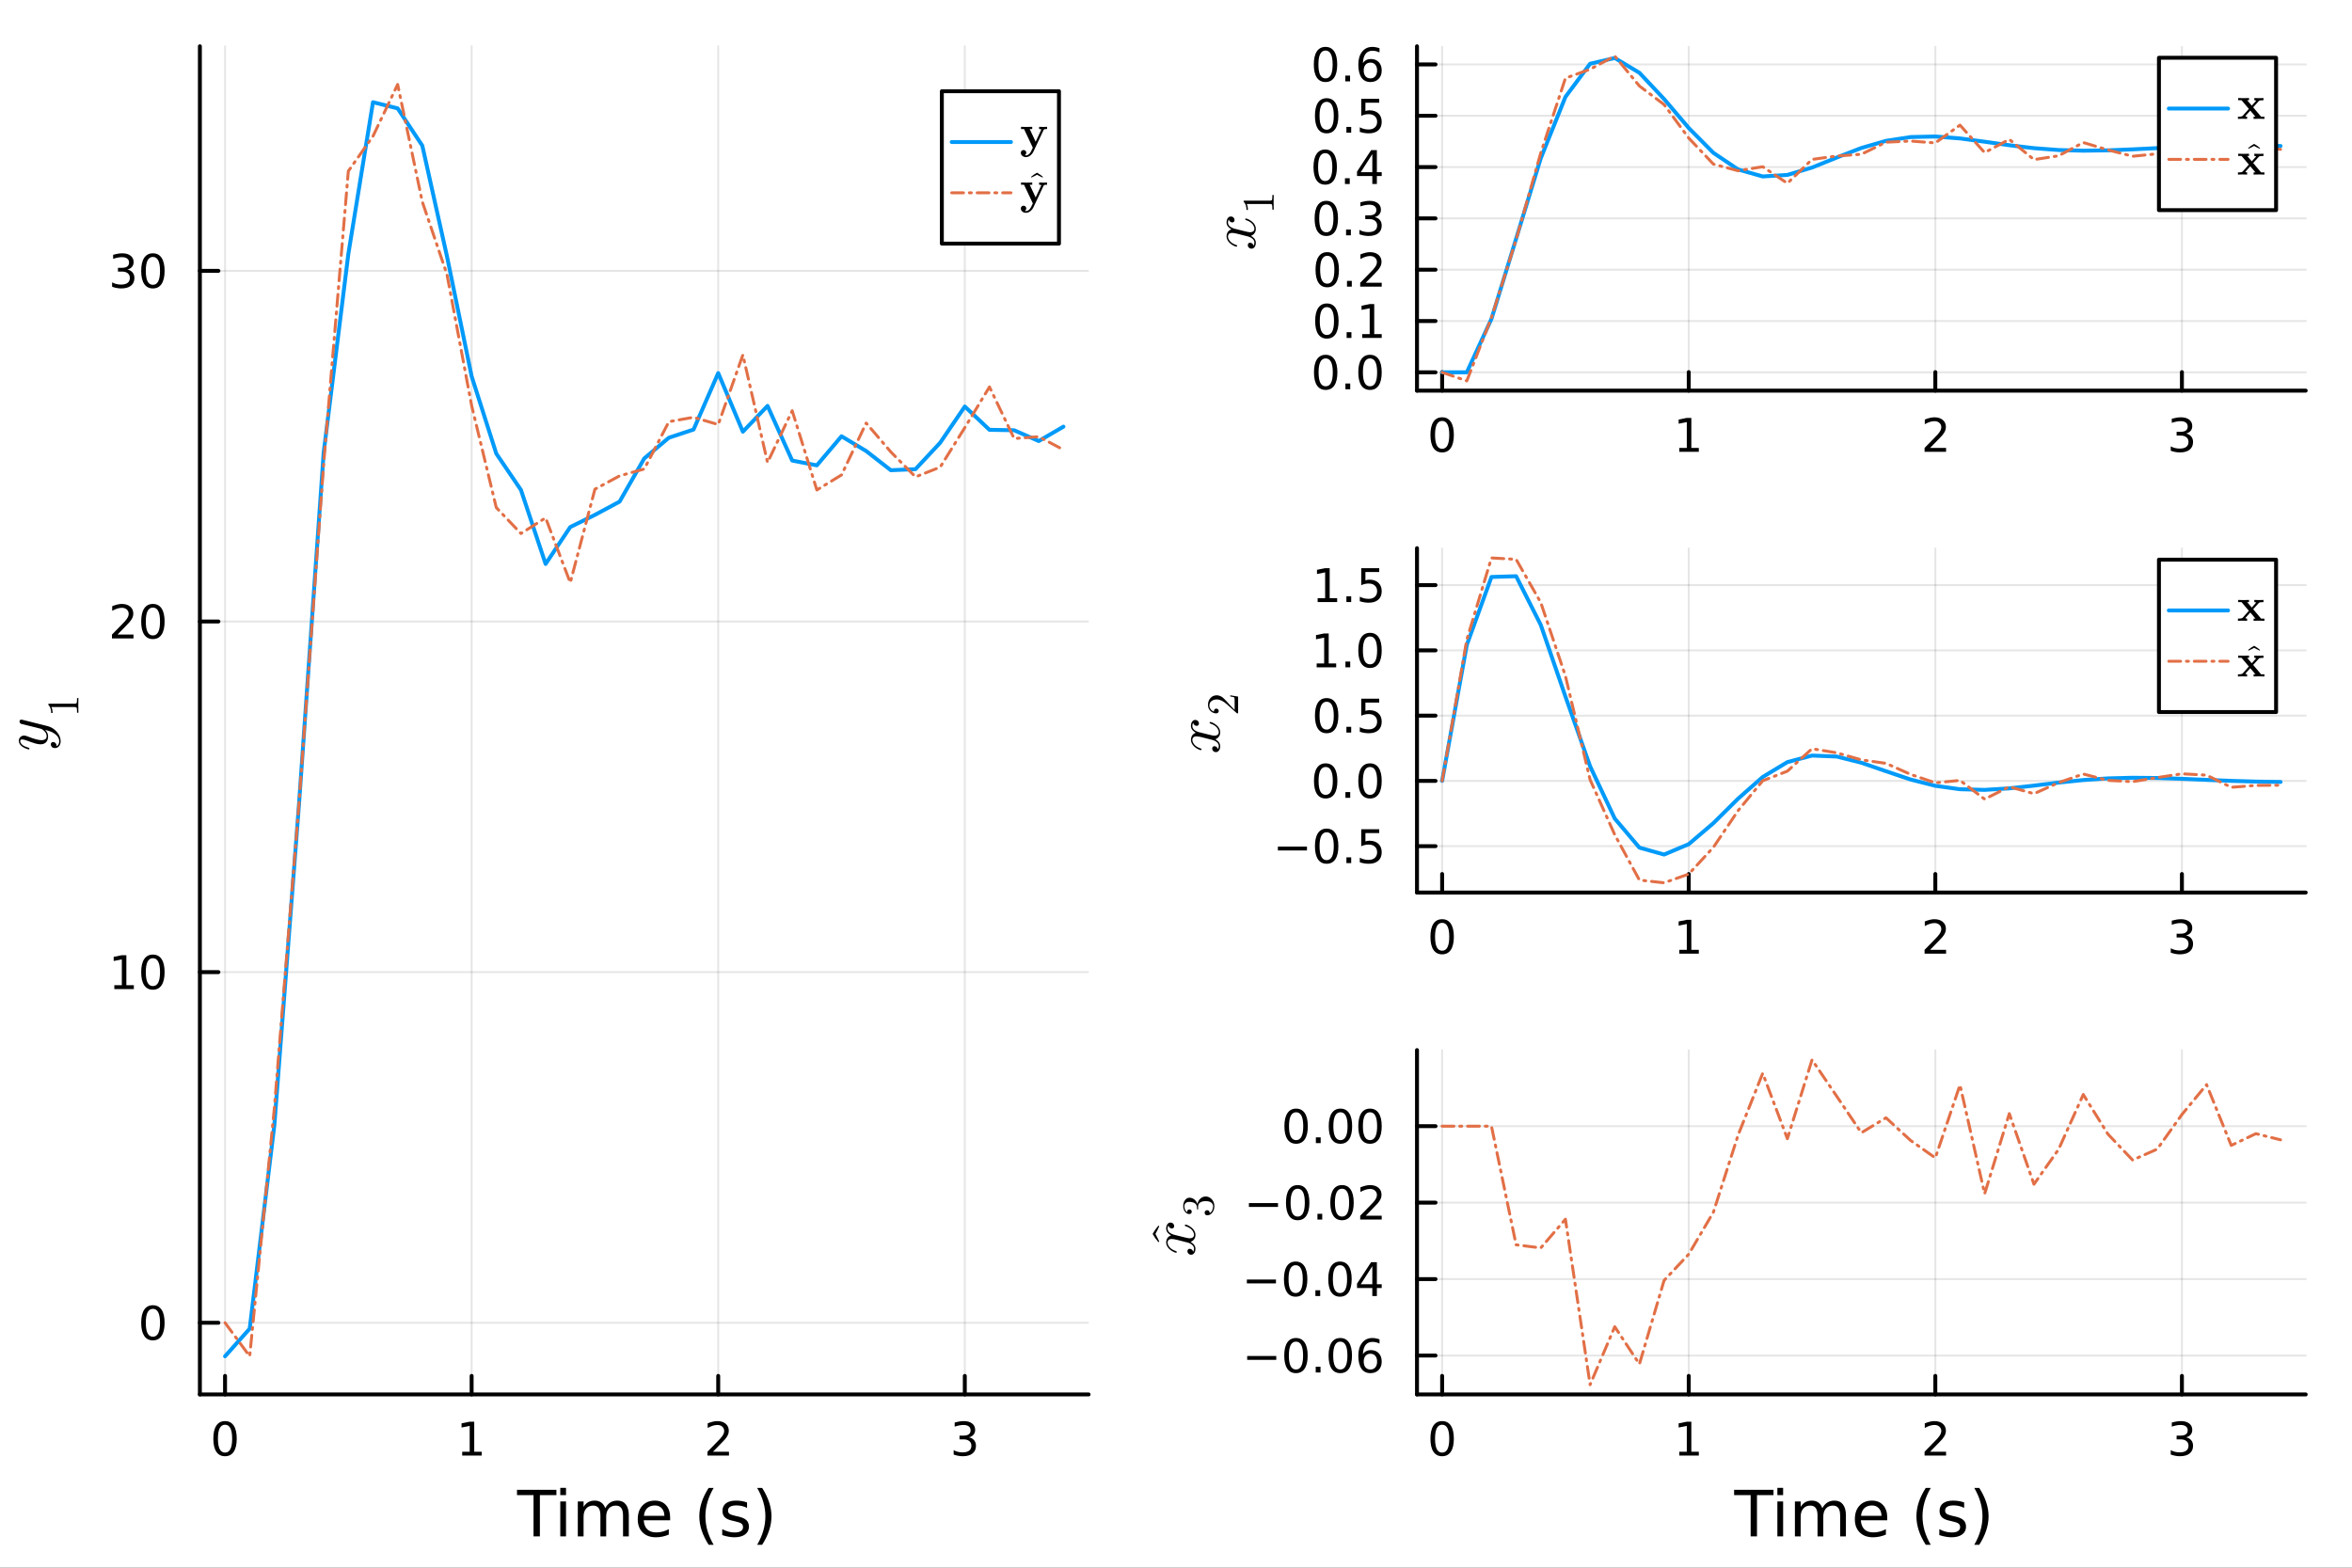 <?xml version="1.0" encoding="utf-8"?>
<svg xmlns="http://www.w3.org/2000/svg" xmlns:xlink="http://www.w3.org/1999/xlink" width="600" height="400" viewBox="0 0 2400 1600">
<rect x="0" y="0" width="2400" height="1600" fill="#333333" stroke="none"/>
<defs>
  <clipPath id="clip750">
    <rect x="0" y="0" width="2400" height="1600"/>
  </clipPath>
</defs>
<path clip-path="url(#clip750)" d="M0 1600 L2400 1600 L2400 0 L0 0  Z" fill="#ffffff" fill-rule="evenodd" fill-opacity="1"/>
<defs>
  <clipPath id="clip751">
    <rect x="480" y="0" width="1681" height="1600"/>
  </clipPath>
</defs>
<path clip-path="url(#clip750)" d="M203.964 1423.18 L1110.81 1423.18 L1110.81 47.244 L203.964 47.244  Z" fill="#ffffff" fill-rule="evenodd" fill-opacity="1"/>
<defs>
  <clipPath id="clip752">
    <rect x="203" y="47" width="908" height="1377"/>
  </clipPath>
</defs>
<polyline clip-path="url(#clip752)" style="stroke:#000000; stroke-linecap:round; stroke-linejoin:round; stroke-width:2; stroke-opacity:0.1; fill:none" points="229.629,1423.18 229.629,47.244 "/>
<polyline clip-path="url(#clip752)" style="stroke:#000000; stroke-linecap:round; stroke-linejoin:round; stroke-width:2; stroke-opacity:0.1; fill:none" points="481.252,1423.18 481.252,47.244 "/>
<polyline clip-path="url(#clip752)" style="stroke:#000000; stroke-linecap:round; stroke-linejoin:round; stroke-width:2; stroke-opacity:0.1; fill:none" points="732.874,1423.18 732.874,47.244 "/>
<polyline clip-path="url(#clip752)" style="stroke:#000000; stroke-linecap:round; stroke-linejoin:round; stroke-width:2; stroke-opacity:0.1; fill:none" points="984.497,1423.18 984.497,47.244 "/>
<polyline clip-path="url(#clip750)" style="stroke:#000000; stroke-linecap:round; stroke-linejoin:round; stroke-width:4; stroke-opacity:1; fill:none" points="203.964,1423.18 1110.81,1423.18 "/>
<polyline clip-path="url(#clip750)" style="stroke:#000000; stroke-linecap:round; stroke-linejoin:round; stroke-width:4; stroke-opacity:1; fill:none" points="229.629,1423.18 229.629,1404.28 "/>
<polyline clip-path="url(#clip750)" style="stroke:#000000; stroke-linecap:round; stroke-linejoin:round; stroke-width:4; stroke-opacity:1; fill:none" points="481.252,1423.18 481.252,1404.28 "/>
<polyline clip-path="url(#clip750)" style="stroke:#000000; stroke-linecap:round; stroke-linejoin:round; stroke-width:4; stroke-opacity:1; fill:none" points="732.874,1423.18 732.874,1404.28 "/>
<polyline clip-path="url(#clip750)" style="stroke:#000000; stroke-linecap:round; stroke-linejoin:round; stroke-width:4; stroke-opacity:1; fill:none" points="984.497,1423.18 984.497,1404.28 "/>
<path clip-path="url(#clip750)" d="M229.629 1454.1 Q226.018 1454.1 224.189 1457.66 Q222.384 1461.2 222.384 1468.33 Q222.384 1475.44 224.189 1479.01 Q226.018 1482.55 229.629 1482.55 Q233.263 1482.55 235.069 1479.01 Q236.898 1475.44 236.898 1468.33 Q236.898 1461.2 235.069 1457.66 Q233.263 1454.1 229.629 1454.1 M229.629 1450.39 Q235.439 1450.39 238.495 1455 Q241.573 1459.58 241.573 1468.33 Q241.573 1477.06 238.495 1481.67 Q235.439 1486.25 229.629 1486.25 Q223.819 1486.25 220.74 1481.67 Q217.685 1477.06 217.685 1468.33 Q217.685 1459.58 220.74 1455 Q223.819 1450.39 229.629 1450.39 Z" fill="#000000" fill-rule="nonzero" fill-opacity="1" /><path clip-path="url(#clip750)" d="M471.634 1481.64 L479.273 1481.64 L479.273 1455.28 L470.962 1456.95 L470.962 1452.69 L479.226 1451.02 L483.902 1451.02 L483.902 1481.64 L491.541 1481.64 L491.541 1485.58 L471.634 1485.58 L471.634 1481.64 Z" fill="#000000" fill-rule="nonzero" fill-opacity="1" /><path clip-path="url(#clip750)" d="M727.527 1481.64 L743.847 1481.64 L743.847 1485.58 L721.902 1485.58 L721.902 1481.64 Q724.564 1478.89 729.148 1474.26 Q733.754 1469.61 734.935 1468.27 Q737.18 1465.74 738.06 1464.01 Q738.962 1462.25 738.962 1460.56 Q738.962 1457.8 737.018 1456.07 Q735.097 1454.33 731.995 1454.33 Q729.796 1454.33 727.342 1455.09 Q724.912 1455.86 722.134 1457.41 L722.134 1452.69 Q724.958 1451.55 727.411 1450.97 Q729.865 1450.39 731.902 1450.39 Q737.273 1450.39 740.467 1453.08 Q743.661 1455.77 743.661 1460.26 Q743.661 1462.39 742.851 1464.31 Q742.064 1466.2 739.958 1468.8 Q739.379 1469.47 736.277 1472.69 Q733.175 1475.88 727.527 1481.64 Z" fill="#000000" fill-rule="nonzero" fill-opacity="1" /><path clip-path="url(#clip750)" d="M988.745 1466.95 Q992.101 1467.66 993.976 1469.93 Q995.874 1472.2 995.874 1475.53 Q995.874 1480.65 992.356 1483.45 Q988.837 1486.25 982.356 1486.25 Q980.18 1486.25 977.865 1485.81 Q975.574 1485.39 973.12 1484.54 L973.12 1480.02 Q975.064 1481.16 977.379 1481.74 Q979.694 1482.32 982.217 1482.32 Q986.615 1482.32 988.907 1480.58 Q991.222 1478.84 991.222 1475.53 Q991.222 1472.48 989.069 1470.77 Q986.939 1469.03 983.12 1469.03 L979.092 1469.03 L979.092 1465.19 L983.305 1465.19 Q986.754 1465.19 988.583 1463.82 Q990.411 1462.43 990.411 1459.84 Q990.411 1457.18 988.513 1455.77 Q986.638 1454.33 983.12 1454.33 Q981.199 1454.33 978.999 1454.75 Q976.8 1455.16 974.162 1456.04 L974.162 1451.88 Q976.824 1451.14 979.138 1450.77 Q981.476 1450.39 983.536 1450.39 Q988.861 1450.39 991.962 1452.83 Q995.064 1455.23 995.064 1459.35 Q995.064 1462.22 993.421 1464.21 Q991.777 1466.18 988.745 1466.95 Z" fill="#000000" fill-rule="nonzero" fill-opacity="1" /><path clip-path="url(#clip750)" d="M527.559 1520.52 L567.758 1520.52 L567.758 1525.93 L550.889 1525.93 L550.889 1568.04 L544.428 1568.04 L544.428 1525.93 L527.559 1525.93 L527.559 1520.52 Z" fill="#000000" fill-rule="nonzero" fill-opacity="1" /><path clip-path="url(#clip750)" d="M571.705 1532.4 L577.562 1532.4 L577.562 1568.04 L571.705 1568.04 L571.705 1532.4 M571.705 1518.52 L577.562 1518.52 L577.562 1525.93 L571.705 1525.93 L571.705 1518.52 Z" fill="#000000" fill-rule="nonzero" fill-opacity="1" /><path clip-path="url(#clip750)" d="M617.57 1539.24 Q619.766 1535.29 622.822 1533.41 Q625.877 1531.54 630.015 1531.54 Q635.585 1531.54 638.609 1535.45 Q641.633 1539.33 641.633 1546.53 L641.633 1568.04 L635.744 1568.04 L635.744 1546.72 Q635.744 1541.59 633.93 1539.11 Q632.116 1536.63 628.392 1536.63 Q623.84 1536.63 621.199 1539.65 Q618.557 1542.68 618.557 1547.9 L618.557 1568.04 L612.669 1568.04 L612.669 1546.72 Q612.669 1541.56 610.854 1539.11 Q609.04 1536.63 605.252 1536.63 Q600.765 1536.63 598.123 1539.68 Q595.481 1542.71 595.481 1547.9 L595.481 1568.04 L589.593 1568.04 L589.593 1532.4 L595.481 1532.4 L595.481 1537.93 Q597.486 1534.66 600.287 1533.1 Q603.088 1531.54 606.939 1531.54 Q610.822 1531.54 613.528 1533.51 Q616.265 1535.48 617.57 1539.24 Z" fill="#000000" fill-rule="nonzero" fill-opacity="1" /><path clip-path="url(#clip750)" d="M683.805 1548.76 L683.805 1551.62 L656.878 1551.62 Q657.26 1557.67 660.507 1560.85 Q663.785 1564 669.61 1564 Q672.984 1564 676.135 1563.17 Q679.317 1562.35 682.437 1560.69 L682.437 1566.23 Q679.286 1567.57 675.975 1568.27 Q672.665 1568.97 669.26 1568.97 Q660.73 1568.97 655.733 1564 Q650.767 1559.04 650.767 1550.57 Q650.767 1541.82 655.478 1536.69 Q660.22 1531.54 668.241 1531.54 Q675.434 1531.54 679.604 1536.18 Q683.805 1540.8 683.805 1548.76 M677.949 1547.04 Q677.885 1542.23 675.243 1539.37 Q672.633 1536.5 668.305 1536.5 Q663.403 1536.5 660.443 1539.27 Q657.515 1542.04 657.069 1547.07 L677.949 1547.04 Z" fill="#000000" fill-rule="nonzero" fill-opacity="1" /><path clip-path="url(#clip750)" d="M728.206 1518.58 Q723.941 1525.9 721.872 1533.06 Q719.803 1540.23 719.803 1547.58 Q719.803 1554.93 721.872 1562.16 Q723.973 1569.35 728.206 1576.64 L723.114 1576.64 Q718.339 1569.16 715.952 1561.93 Q713.597 1554.71 713.597 1547.58 Q713.597 1540.48 715.952 1533.29 Q718.307 1526.09 723.114 1518.58 L728.206 1518.58 Z" fill="#000000" fill-rule="nonzero" fill-opacity="1" /><path clip-path="url(#clip750)" d="M762.294 1533.45 L762.294 1538.98 Q759.812 1537.71 757.138 1537.07 Q754.465 1536.44 751.6 1536.44 Q747.24 1536.44 745.043 1537.77 Q742.879 1539.11 742.879 1541.79 Q742.879 1543.82 744.439 1545 Q745.998 1546.15 750.709 1547.2 L752.714 1547.64 Q758.952 1548.98 761.562 1551.43 Q764.204 1553.85 764.204 1558.21 Q764.204 1563.17 760.257 1566.07 Q756.343 1568.97 749.468 1568.97 Q746.603 1568.97 743.484 1568.39 Q740.396 1567.85 736.959 1566.74 L736.959 1560.69 Q740.205 1562.38 743.356 1563.24 Q746.508 1564.07 749.595 1564.07 Q753.733 1564.07 755.961 1562.66 Q758.189 1561.23 758.189 1558.65 Q758.189 1556.27 756.565 1554.99 Q754.974 1553.72 749.531 1552.54 L747.494 1552.07 Q742.052 1550.92 739.633 1548.56 Q737.214 1546.18 737.214 1542.04 Q737.214 1537.01 740.778 1534.27 Q744.343 1531.54 750.9 1531.54 Q754.146 1531.54 757.011 1532.01 Q759.876 1532.49 762.294 1533.45 Z" fill="#000000" fill-rule="nonzero" fill-opacity="1" /><path clip-path="url(#clip750)" d="M772.607 1518.58 L777.699 1518.58 Q782.474 1526.09 784.829 1533.29 Q787.216 1540.48 787.216 1547.58 Q787.216 1554.71 784.829 1561.93 Q782.474 1569.16 777.699 1576.64 L772.607 1576.64 Q776.84 1569.35 778.909 1562.16 Q781.01 1554.93 781.01 1547.58 Q781.01 1540.23 778.909 1533.06 Q776.84 1525.9 772.607 1518.58 Z" fill="#000000" fill-rule="nonzero" fill-opacity="1" /><polyline clip-path="url(#clip752)" style="stroke:#000000; stroke-linecap:round; stroke-linejoin:round; stroke-width:2; stroke-opacity:0.1; fill:none" points="203.964,1350.03 1110.81,1350.03 "/>
<polyline clip-path="url(#clip752)" style="stroke:#000000; stroke-linecap:round; stroke-linejoin:round; stroke-width:2; stroke-opacity:0.1; fill:none" points="203.964,992.167 1110.81,992.167 "/>
<polyline clip-path="url(#clip752)" style="stroke:#000000; stroke-linecap:round; stroke-linejoin:round; stroke-width:2; stroke-opacity:0.1; fill:none" points="203.964,634.3 1110.81,634.3 "/>
<polyline clip-path="url(#clip752)" style="stroke:#000000; stroke-linecap:round; stroke-linejoin:round; stroke-width:2; stroke-opacity:0.1; fill:none" points="203.964,276.433 1110.81,276.433 "/>
<polyline clip-path="url(#clip750)" style="stroke:#000000; stroke-linecap:round; stroke-linejoin:round; stroke-width:4; stroke-opacity:1; fill:none" points="203.964,1423.18 203.964,47.244 "/>
<polyline clip-path="url(#clip750)" style="stroke:#000000; stroke-linecap:round; stroke-linejoin:round; stroke-width:4; stroke-opacity:1; fill:none" points="203.964,1350.03 222.861,1350.03 "/>
<polyline clip-path="url(#clip750)" style="stroke:#000000; stroke-linecap:round; stroke-linejoin:round; stroke-width:4; stroke-opacity:1; fill:none" points="203.964,992.167 222.861,992.167 "/>
<polyline clip-path="url(#clip750)" style="stroke:#000000; stroke-linecap:round; stroke-linejoin:round; stroke-width:4; stroke-opacity:1; fill:none" points="203.964,634.3 222.861,634.3 "/>
<polyline clip-path="url(#clip750)" style="stroke:#000000; stroke-linecap:round; stroke-linejoin:round; stroke-width:4; stroke-opacity:1; fill:none" points="203.964,276.433 222.861,276.433 "/>
<path clip-path="url(#clip750)" d="M156.019 1335.83 Q152.408 1335.83 150.579 1339.4 Q148.774 1342.94 148.774 1350.07 Q148.774 1357.18 150.579 1360.74 Q152.408 1364.28 156.019 1364.28 Q159.653 1364.28 161.459 1360.74 Q163.288 1357.18 163.288 1350.07 Q163.288 1342.94 161.459 1339.4 Q159.653 1335.83 156.019 1335.83 M156.019 1332.13 Q161.829 1332.13 164.885 1336.74 Q167.964 1341.32 167.964 1350.07 Q167.964 1358.8 164.885 1363.4 Q161.829 1367.99 156.019 1367.99 Q150.209 1367.99 147.13 1363.4 Q144.075 1358.8 144.075 1350.07 Q144.075 1341.32 147.13 1336.74 Q150.209 1332.13 156.019 1332.13 Z" fill="#000000" fill-rule="nonzero" fill-opacity="1" /><path clip-path="url(#clip750)" d="M116.668 1005.51 L124.306 1005.51 L124.306 979.147 L115.996 980.813 L115.996 976.554 L124.26 974.887 L128.936 974.887 L128.936 1005.51 L136.575 1005.51 L136.575 1009.45 L116.668 1009.45 L116.668 1005.51 Z" fill="#000000" fill-rule="nonzero" fill-opacity="1" /><path clip-path="url(#clip750)" d="M156.019 977.966 Q152.408 977.966 150.579 981.531 Q148.774 985.072 148.774 992.202 Q148.774 999.309 150.579 1002.87 Q152.408 1006.41 156.019 1006.41 Q159.653 1006.41 161.459 1002.87 Q163.288 999.309 163.288 992.202 Q163.288 985.072 161.459 981.531 Q159.653 977.966 156.019 977.966 M156.019 974.262 Q161.829 974.262 164.885 978.869 Q167.964 983.452 167.964 992.202 Q167.964 1000.93 164.885 1005.54 Q161.829 1010.12 156.019 1010.12 Q150.209 1010.12 147.13 1005.54 Q144.075 1000.93 144.075 992.202 Q144.075 983.452 147.13 978.869 Q150.209 974.262 156.019 974.262 Z" fill="#000000" fill-rule="nonzero" fill-opacity="1" /><path clip-path="url(#clip750)" d="M119.885 647.645 L136.204 647.645 L136.204 651.58 L114.26 651.58 L114.26 647.645 Q116.922 644.89 121.505 640.261 Q126.112 635.608 127.292 634.265 Q129.538 631.742 130.417 630.006 Q131.32 628.247 131.32 626.557 Q131.32 623.802 129.376 622.066 Q127.455 620.33 124.353 620.33 Q122.154 620.33 119.7 621.094 Q117.269 621.858 114.492 623.409 L114.492 618.687 Q117.316 617.552 119.769 616.974 Q122.223 616.395 124.26 616.395 Q129.63 616.395 132.825 619.08 Q136.019 621.765 136.019 626.256 Q136.019 628.386 135.209 630.307 Q134.422 632.205 132.316 634.798 Q131.737 635.469 128.635 638.687 Q125.533 641.881 119.885 647.645 Z" fill="#000000" fill-rule="nonzero" fill-opacity="1" /><path clip-path="url(#clip750)" d="M156.019 620.099 Q152.408 620.099 150.579 623.664 Q148.774 627.205 148.774 634.335 Q148.774 641.441 150.579 645.006 Q152.408 648.548 156.019 648.548 Q159.653 648.548 161.459 645.006 Q163.288 641.441 163.288 634.335 Q163.288 627.205 161.459 623.664 Q159.653 620.099 156.019 620.099 M156.019 616.395 Q161.829 616.395 164.885 621.001 Q167.964 625.585 167.964 634.335 Q167.964 643.062 164.885 647.668 Q161.829 652.251 156.019 652.251 Q150.209 652.251 147.13 647.668 Q144.075 643.062 144.075 634.335 Q144.075 625.585 147.13 621.001 Q150.209 616.395 156.019 616.395 Z" fill="#000000" fill-rule="nonzero" fill-opacity="1" /><path clip-path="url(#clip750)" d="M130.024 275.079 Q133.38 275.796 135.255 278.065 Q137.154 280.333 137.154 283.666 Q137.154 288.782 133.635 291.583 Q130.117 294.384 123.635 294.384 Q121.459 294.384 119.144 293.944 Q116.853 293.528 114.399 292.671 L114.399 288.157 Q116.343 289.291 118.658 289.87 Q120.973 290.449 123.496 290.449 Q127.894 290.449 130.186 288.713 Q132.501 286.977 132.501 283.666 Q132.501 280.611 130.348 278.898 Q128.218 277.162 124.399 277.162 L120.371 277.162 L120.371 273.319 L124.584 273.319 Q128.033 273.319 129.862 271.954 Q131.691 270.565 131.691 267.972 Q131.691 265.31 129.792 263.898 Q127.917 262.463 124.399 262.463 Q122.478 262.463 120.279 262.88 Q118.08 263.296 115.441 264.176 L115.441 260.009 Q118.103 259.268 120.418 258.898 Q122.755 258.528 124.816 258.528 Q130.14 258.528 133.242 260.958 Q136.343 263.366 136.343 267.486 Q136.343 270.356 134.7 272.347 Q133.056 274.315 130.024 275.079 Z" fill="#000000" fill-rule="nonzero" fill-opacity="1" /><path clip-path="url(#clip750)" d="M156.019 262.231 Q152.408 262.231 150.579 265.796 Q148.774 269.338 148.774 276.467 Q148.774 283.574 150.579 287.139 Q152.408 290.68 156.019 290.68 Q159.653 290.68 161.459 287.139 Q163.288 283.574 163.288 276.467 Q163.288 269.338 161.459 265.796 Q159.653 262.231 156.019 262.231 M156.019 258.528 Q161.829 258.528 164.885 263.134 Q167.964 267.717 167.964 276.467 Q167.964 285.194 164.885 289.801 Q161.829 294.384 156.019 294.384 Q150.209 294.384 147.13 289.801 Q144.075 285.194 144.075 276.467 Q144.075 267.717 147.13 263.134 Q150.209 258.528 156.019 258.528 Z" fill="#000000" fill-rule="nonzero" fill-opacity="1" /><path clip-path="url(#clip750)" d="M21.718 734.435 Q22.169 734.435 23.232 734.724 L48.416 741.037 Q54.02 742.422 57.949 746.93 Q61.879 751.407 61.879 756.496 Q61.879 759.555 60.236 761.52 Q58.626 763.484 56.146 763.484 Q53.956 763.484 52.893 762.325 Q51.862 761.165 51.862 759.781 Q51.862 759.33 51.991 758.847 Q52.12 758.364 52.668 757.848 Q53.215 757.333 54.149 757.333 Q55.663 757.333 56.854 758.653 Q57.402 759.298 57.531 759.909 Q57.66 760.489 57.66 761.488 Q58.561 761.101 59.173 760.393 Q59.785 759.684 60.011 758.879 Q60.268 758.074 60.333 757.558 Q60.429 757.011 60.429 756.496 Q60.429 752.373 56.275 749.217 Q55.019 748.283 53.763 747.607 Q52.539 746.898 51.025 746.383 Q49.544 745.868 48.739 745.642 Q47.933 745.385 46.098 744.934 Q49.093 747.929 49.093 751.6 Q49.093 753.146 48.674 754.531 Q48.255 755.884 47.386 757.075 Q46.484 758.267 44.906 758.975 Q43.328 759.652 41.235 759.652 Q39.012 759.652 35.985 758.782 Q32.958 757.913 27.386 755.819 Q24.262 754.692 22.748 754.692 Q22.008 754.692 21.557 754.853 Q21.074 755.014 20.913 755.336 Q20.719 755.658 20.687 755.852 Q20.655 756.013 20.655 756.335 Q20.655 758.235 22.587 760.006 Q24.52 761.777 28.835 763.001 Q29.64 763.259 29.834 763.42 Q30.027 763.581 30.027 764.064 Q29.995 764.869 29.351 764.869 Q29.093 764.869 28.095 764.579 Q27.064 764.289 25.55 763.613 Q24.004 762.905 22.62 761.938 Q21.203 760.972 20.204 759.459 Q19.206 757.913 19.206 756.141 Q19.206 753.726 20.784 752.244 Q22.33 750.731 24.616 750.731 Q25.55 750.731 26.388 750.988 Q27.193 751.214 29.351 752.051 Q38.046 755.433 42.297 755.433 Q43.328 755.433 44.197 755.272 Q45.035 755.079 45.872 754.66 Q46.677 754.241 47.16 753.404 Q47.611 752.534 47.611 751.343 Q47.611 749.829 46.903 748.412 Q46.162 746.963 45.164 746.061 Q44.165 745.127 43.328 744.579 Q42.458 744 42.008 743.871 L30.156 740.908 L24.874 739.588 Q22.008 738.976 21.299 738.686 Q20.623 738.299 20.269 737.623 Q19.914 736.947 19.914 736.367 Q19.914 735.562 20.397 735.014 Q20.881 734.435 21.718 734.435 Z" fill="#000000" fill-rule="nonzero" fill-opacity="1" /><path clip-path="url(#clip750)" d="M53.665 727.689 L52.222 727.689 Q52.222 722.143 49.269 719.28 Q49.269 718.491 49.449 718.355 Q49.63 718.22 50.464 718.22 L76.367 718.22 Q77.742 718.22 78.171 717.544 Q78.599 716.867 78.599 713.914 L78.599 712.449 L80.019 712.449 Q79.884 714.072 79.884 719.933 Q79.884 725.795 80.019 727.395 L78.599 727.395 L78.599 725.93 Q78.599 723.022 78.193 722.323 Q77.765 721.624 76.367 721.624 L52.448 721.624 Q53.665 724.036 53.665 727.689 Z" fill="#000000" fill-rule="nonzero" fill-opacity="1" /><polyline clip-path="url(#clip752)" style="stroke:#009af9; stroke-linecap:round; stroke-linejoin:round; stroke-width:4; stroke-opacity:1; fill:none" points="229.629,1384.24 254.791,1356.08 279.954,1148.33 305.116,820.653 330.278,461.991 355.44,259.291 380.603,104.312 405.765,110.609 430.927,148.674 456.089,261.605 481.252,384.059 506.414,462.94 531.576,500.042 556.739,575.576 581.901,537.911 607.063,525.48 632.225,511.986 657.388,467.901 682.55,446.73 707.712,438.4 732.874,380.774 758.037,440.592 783.199,414.247 808.361,470.041 833.524,474.937 858.686,445.266 883.848,460.327 909.01,479.909 934.173,478.842 959.335,451.888 984.497,414.911 1009.66,438.666 1034.82,439.117 1059.98,450.138 1085.15,435.449 "/>
<polyline clip-path="url(#clip752)" style="stroke:#e26f46; stroke-linecap:round; stroke-linejoin:round; stroke-width:3; stroke-opacity:1; fill:none" stroke-dasharray="12, 6, 2, 6" points="229.629,1350.03 254.791,1384.23 279.954,1130.99 305.116,819.839 330.278,473.275 355.44,174.667 380.603,138.999 405.765,86.186 430.927,205.972 456.089,280.051 481.252,413.945 506.414,518.037 531.576,544.511 556.739,528.523 581.901,594.693 607.063,499.28 632.225,485.672 657.388,478.677 682.55,430.375 707.712,425.883 732.874,433.317 758.037,362.195 783.199,471.991 808.361,419.176 833.524,500.087 858.686,484.743 883.848,431.786 909.01,461.238 934.173,486.722 959.335,476.788 984.497,436.446 1009.66,394.895 1034.82,447.574 1059.98,445.699 1085.15,459.03 "/>
<path clip-path="url(#clip750)" d="M961.069 248.629 L1080.58 248.629 L1080.58 93.109 L961.069 93.109  Z" fill="#ffffff" fill-rule="evenodd" fill-opacity="1"/>
<polyline clip-path="url(#clip750)" style="stroke:#000000; stroke-linecap:round; stroke-linejoin:round; stroke-width:4; stroke-opacity:1; fill:none" points="961.069,248.629 1080.58,248.629 1080.58,93.109 961.069,93.109 961.069,248.629 "/>
<polyline clip-path="url(#clip750)" style="stroke:#009af9; stroke-linecap:round; stroke-linejoin:round; stroke-width:4; stroke-opacity:1; fill:none" points="971.145,144.949 1031.6,144.949 "/>
<path clip-path="url(#clip750)" d="M1068.45 131.687 Q1066.97 131.687 1066.22 131.828 Q1065.48 131.945 1065.29 132.109 Q1065.1 132.273 1064.89 132.695 L1054.58 154.618 Q1053.48 156.96 1051.42 158.647 Q1049.38 160.333 1046.81 160.333 Q1044.65 160.333 1043.15 159.021 Q1041.68 157.733 1041.68 155.906 Q1041.68 154.595 1042.5 153.845 Q1043.32 153.119 1044.42 153.119 Q1045.64 153.119 1046.41 153.892 Q1047.21 154.665 1047.21 155.859 Q1047.21 156.632 1046.88 157.218 Q1046.55 157.827 1046.25 158.038 Q1045.96 158.272 1045.66 158.412 Q1046.15 158.6 1046.81 158.6 Q1047.79 158.6 1048.63 158.202 Q1049.5 157.827 1050.06 157.312 Q1050.65 156.82 1051.23 155.93 Q1051.82 155.063 1052.1 154.501 Q1052.38 153.962 1052.8 153.025 L1053.9 150.73 L1044.93 131.687 L1041.87 131.687 L1041.87 129.439 L1047.35 129.579 L1053.3 129.439 L1053.3 131.687 L1050.7 131.687 L1056.79 144.64 L1062.31 132.835 L1062.55 132.273 Q1062.55 132.015 1061.99 131.875 Q1061.42 131.711 1060.86 131.711 L1060.3 131.687 L1060.3 129.439 L1064.66 129.579 Q1066.72 129.579 1068.45 129.439 L1068.45 131.687 Z" fill="#000000" fill-rule="nonzero" fill-opacity="1" /><polyline clip-path="url(#clip750)" style="stroke:#e26f46; stroke-linecap:round; stroke-linejoin:round; stroke-width:3; stroke-opacity:1; fill:none" stroke-dasharray="12, 6, 2, 6" points="971.145,196.789 1031.6,196.789 "/>
<path clip-path="url(#clip750)" d="M1064.26 180.509 L1063.85 181.181 Q1061.31 180.083 1058.15 178.328 Q1054.98 180.083 1052.44 181.181 L1052.05 180.509 Q1054.82 178.099 1058.15 176.246 Q1061.51 178.115 1064.26 180.509 Z" fill="#000000" fill-rule="nonzero" fill-opacity="1" /><path clip-path="url(#clip750)" d="M1068.45 188.532 Q1066.97 188.532 1066.22 188.672 Q1065.48 188.79 1065.29 188.954 Q1065.1 189.118 1064.89 189.539 L1054.58 211.463 Q1053.48 213.805 1051.42 215.491 Q1049.38 217.178 1046.81 217.178 Q1044.65 217.178 1043.15 215.866 Q1041.68 214.578 1041.68 212.751 Q1041.68 211.439 1042.5 210.69 Q1043.32 209.963 1044.42 209.963 Q1045.64 209.963 1046.41 210.736 Q1047.21 211.509 1047.21 212.704 Q1047.21 213.477 1046.88 214.062 Q1046.55 214.671 1046.25 214.882 Q1045.96 215.116 1045.66 215.257 Q1046.15 215.444 1046.81 215.444 Q1047.79 215.444 1048.63 215.046 Q1049.5 214.671 1050.06 214.156 Q1050.65 213.664 1051.23 212.774 Q1051.82 211.908 1052.1 211.345 Q1052.38 210.807 1052.8 209.87 L1053.9 207.574 L1044.93 188.532 L1041.87 188.532 L1041.87 186.283 L1047.35 186.424 L1053.3 186.283 L1053.3 188.532 L1050.7 188.532 L1056.79 201.485 L1062.31 189.68 L1062.55 189.118 Q1062.55 188.86 1061.99 188.719 Q1061.42 188.555 1060.86 188.555 L1060.3 188.532 L1060.3 186.283 L1064.66 186.424 Q1066.72 186.424 1068.45 186.283 L1068.45 188.532 Z" fill="#000000" fill-rule="nonzero" fill-opacity="1" /><path clip-path="url(#clip750)" d="M1445.91 398.692 L2352.76 398.692 L2352.76 47.244 L1445.91 47.244  Z" fill="#ffffff" fill-rule="evenodd" fill-opacity="1"/>
<defs>
  <clipPath id="clip753">
    <rect x="1445" y="47" width="908" height="352"/>
  </clipPath>
</defs>
<polyline clip-path="url(#clip753)" style="stroke:#000000; stroke-linecap:round; stroke-linejoin:round; stroke-width:2; stroke-opacity:0.1; fill:none" points="1471.57,398.692 1471.57,47.244 "/>
<polyline clip-path="url(#clip753)" style="stroke:#000000; stroke-linecap:round; stroke-linejoin:round; stroke-width:2; stroke-opacity:0.1; fill:none" points="1723.2,398.692 1723.2,47.244 "/>
<polyline clip-path="url(#clip753)" style="stroke:#000000; stroke-linecap:round; stroke-linejoin:round; stroke-width:2; stroke-opacity:0.1; fill:none" points="1974.82,398.692 1974.82,47.244 "/>
<polyline clip-path="url(#clip753)" style="stroke:#000000; stroke-linecap:round; stroke-linejoin:round; stroke-width:2; stroke-opacity:0.1; fill:none" points="2226.44,398.692 2226.44,47.244 "/>
<polyline clip-path="url(#clip750)" style="stroke:#000000; stroke-linecap:round; stroke-linejoin:round; stroke-width:4; stroke-opacity:1; fill:none" points="1445.91,398.692 2352.76,398.692 "/>
<polyline clip-path="url(#clip750)" style="stroke:#000000; stroke-linecap:round; stroke-linejoin:round; stroke-width:4; stroke-opacity:1; fill:none" points="1471.57,398.692 1471.57,379.794 "/>
<polyline clip-path="url(#clip750)" style="stroke:#000000; stroke-linecap:round; stroke-linejoin:round; stroke-width:4; stroke-opacity:1; fill:none" points="1723.2,398.692 1723.2,379.794 "/>
<polyline clip-path="url(#clip750)" style="stroke:#000000; stroke-linecap:round; stroke-linejoin:round; stroke-width:4; stroke-opacity:1; fill:none" points="1974.82,398.692 1974.82,379.794 "/>
<polyline clip-path="url(#clip750)" style="stroke:#000000; stroke-linecap:round; stroke-linejoin:round; stroke-width:4; stroke-opacity:1; fill:none" points="2226.44,398.692 2226.44,379.794 "/>
<path clip-path="url(#clip750)" d="M1471.57 429.611 Q1467.96 429.611 1466.13 433.175 Q1464.33 436.717 1464.33 443.847 Q1464.33 450.953 1466.13 454.518 Q1467.96 458.059 1471.57 458.059 Q1475.21 458.059 1477.01 454.518 Q1478.84 450.953 1478.84 443.847 Q1478.84 436.717 1477.01 433.175 Q1475.21 429.611 1471.57 429.611 M1471.57 425.907 Q1477.38 425.907 1480.44 430.513 Q1483.52 435.097 1483.52 443.847 Q1483.52 452.573 1480.44 457.18 Q1477.38 461.763 1471.57 461.763 Q1465.76 461.763 1462.68 457.18 Q1459.63 452.573 1459.63 443.847 Q1459.63 435.097 1462.68 430.513 Q1465.76 425.907 1471.57 425.907 Z" fill="#000000" fill-rule="nonzero" fill-opacity="1" /><path clip-path="url(#clip750)" d="M1713.58 457.157 L1721.22 457.157 L1721.22 430.791 L1712.91 432.458 L1712.91 428.199 L1721.17 426.532 L1725.85 426.532 L1725.85 457.157 L1733.49 457.157 L1733.49 461.092 L1713.58 461.092 L1713.58 457.157 Z" fill="#000000" fill-rule="nonzero" fill-opacity="1" /><path clip-path="url(#clip750)" d="M1969.47 457.157 L1985.79 457.157 L1985.79 461.092 L1963.85 461.092 L1963.85 457.157 Q1966.51 454.402 1971.09 449.772 Q1975.7 445.12 1976.88 443.777 Q1979.12 441.254 1980 439.518 Q1980.91 437.759 1980.91 436.069 Q1980.91 433.314 1978.96 431.578 Q1977.04 429.842 1973.94 429.842 Q1971.74 429.842 1969.29 430.606 Q1966.86 431.37 1964.08 432.921 L1964.08 428.199 Q1966.9 427.064 1969.36 426.486 Q1971.81 425.907 1973.85 425.907 Q1979.22 425.907 1982.41 428.592 Q1985.61 431.277 1985.61 435.768 Q1985.61 437.898 1984.8 439.819 Q1984.01 441.717 1981.9 444.31 Q1981.32 444.981 1978.22 448.198 Q1975.12 451.393 1969.47 457.157 Z" fill="#000000" fill-rule="nonzero" fill-opacity="1" /><path clip-path="url(#clip750)" d="M2230.69 442.458 Q2234.05 443.175 2235.92 445.444 Q2237.82 447.712 2237.82 451.046 Q2237.82 456.161 2234.3 458.962 Q2230.78 461.763 2224.3 461.763 Q2222.12 461.763 2219.81 461.323 Q2217.52 460.907 2215.06 460.05 L2215.06 455.536 Q2217.01 456.671 2219.32 457.249 Q2221.64 457.828 2224.16 457.828 Q2228.56 457.828 2230.85 456.092 Q2233.17 454.356 2233.17 451.046 Q2233.17 447.99 2231.01 446.277 Q2228.88 444.541 2225.06 444.541 L2221.04 444.541 L2221.04 440.698 L2225.25 440.698 Q2228.7 440.698 2230.53 439.333 Q2232.36 437.944 2232.36 435.351 Q2232.36 432.689 2230.46 431.277 Q2228.58 429.842 2225.06 429.842 Q2223.14 429.842 2220.94 430.259 Q2218.74 430.675 2216.11 431.555 L2216.11 427.388 Q2218.77 426.648 2221.08 426.277 Q2223.42 425.907 2225.48 425.907 Q2230.8 425.907 2233.91 428.337 Q2237.01 430.745 2237.01 434.865 Q2237.01 437.736 2235.36 439.726 Q2233.72 441.694 2230.69 442.458 Z" fill="#000000" fill-rule="nonzero" fill-opacity="1" /><polyline clip-path="url(#clip753)" style="stroke:#000000; stroke-linecap:round; stroke-linejoin:round; stroke-width:2; stroke-opacity:0.1; fill:none" points="1445.91,380.011 2352.76,380.011 "/>
<polyline clip-path="url(#clip753)" style="stroke:#000000; stroke-linecap:round; stroke-linejoin:round; stroke-width:2; stroke-opacity:0.1; fill:none" points="1445.91,327.638 2352.76,327.638 "/>
<polyline clip-path="url(#clip753)" style="stroke:#000000; stroke-linecap:round; stroke-linejoin:round; stroke-width:2; stroke-opacity:0.1; fill:none" points="1445.91,275.265 2352.76,275.265 "/>
<polyline clip-path="url(#clip753)" style="stroke:#000000; stroke-linecap:round; stroke-linejoin:round; stroke-width:2; stroke-opacity:0.1; fill:none" points="1445.91,222.891 2352.76,222.891 "/>
<polyline clip-path="url(#clip753)" style="stroke:#000000; stroke-linecap:round; stroke-linejoin:round; stroke-width:2; stroke-opacity:0.1; fill:none" points="1445.91,170.518 2352.76,170.518 "/>
<polyline clip-path="url(#clip753)" style="stroke:#000000; stroke-linecap:round; stroke-linejoin:round; stroke-width:2; stroke-opacity:0.1; fill:none" points="1445.91,118.144 2352.76,118.144 "/>
<polyline clip-path="url(#clip753)" style="stroke:#000000; stroke-linecap:round; stroke-linejoin:round; stroke-width:2; stroke-opacity:0.1; fill:none" points="1445.91,65.771 2352.76,65.771 "/>
<polyline clip-path="url(#clip750)" style="stroke:#000000; stroke-linecap:round; stroke-linejoin:round; stroke-width:4; stroke-opacity:1; fill:none" points="1445.91,398.692 1445.91,47.244 "/>
<polyline clip-path="url(#clip750)" style="stroke:#000000; stroke-linecap:round; stroke-linejoin:round; stroke-width:4; stroke-opacity:1; fill:none" points="1445.91,380.011 1464.81,380.011 "/>
<polyline clip-path="url(#clip750)" style="stroke:#000000; stroke-linecap:round; stroke-linejoin:round; stroke-width:4; stroke-opacity:1; fill:none" points="1445.91,327.638 1464.81,327.638 "/>
<polyline clip-path="url(#clip750)" style="stroke:#000000; stroke-linecap:round; stroke-linejoin:round; stroke-width:4; stroke-opacity:1; fill:none" points="1445.91,275.265 1464.81,275.265 "/>
<polyline clip-path="url(#clip750)" style="stroke:#000000; stroke-linecap:round; stroke-linejoin:round; stroke-width:4; stroke-opacity:1; fill:none" points="1445.91,222.891 1464.81,222.891 "/>
<polyline clip-path="url(#clip750)" style="stroke:#000000; stroke-linecap:round; stroke-linejoin:round; stroke-width:4; stroke-opacity:1; fill:none" points="1445.91,170.518 1464.81,170.518 "/>
<polyline clip-path="url(#clip750)" style="stroke:#000000; stroke-linecap:round; stroke-linejoin:round; stroke-width:4; stroke-opacity:1; fill:none" points="1445.91,118.144 1464.81,118.144 "/>
<polyline clip-path="url(#clip750)" style="stroke:#000000; stroke-linecap:round; stroke-linejoin:round; stroke-width:4; stroke-opacity:1; fill:none" points="1445.91,65.771 1464.81,65.771 "/>
<path clip-path="url(#clip750)" d="M1352.73 365.81 Q1349.12 365.81 1347.29 369.375 Q1345.49 372.917 1345.49 380.046 Q1345.49 387.153 1347.29 390.717 Q1349.12 394.259 1352.73 394.259 Q1356.37 394.259 1358.17 390.717 Q1360 387.153 1360 380.046 Q1360 372.917 1358.17 369.375 Q1356.37 365.81 1352.73 365.81 M1352.73 362.106 Q1358.54 362.106 1361.6 366.713 Q1364.68 371.296 1364.68 380.046 Q1364.68 388.773 1361.6 393.379 Q1358.54 397.963 1352.73 397.963 Q1346.92 397.963 1343.84 393.379 Q1340.79 388.773 1340.79 380.046 Q1340.79 371.296 1343.84 366.713 Q1346.92 362.106 1352.73 362.106 Z" fill="#000000" fill-rule="nonzero" fill-opacity="1" /><path clip-path="url(#clip750)" d="M1372.89 391.412 L1377.78 391.412 L1377.78 397.291 L1372.89 397.291 L1372.89 391.412 Z" fill="#000000" fill-rule="nonzero" fill-opacity="1" /><path clip-path="url(#clip750)" d="M1397.96 365.81 Q1394.35 365.81 1392.52 369.375 Q1390.72 372.917 1390.72 380.046 Q1390.72 387.153 1392.52 390.717 Q1394.35 394.259 1397.96 394.259 Q1401.6 394.259 1403.4 390.717 Q1405.23 387.153 1405.23 380.046 Q1405.23 372.917 1403.4 369.375 Q1401.6 365.81 1397.96 365.81 M1397.96 362.106 Q1403.77 362.106 1406.83 366.713 Q1409.91 371.296 1409.91 380.046 Q1409.91 388.773 1406.83 393.379 Q1403.77 397.963 1397.96 397.963 Q1392.15 397.963 1389.07 393.379 Q1386.02 388.773 1386.02 380.046 Q1386.02 371.296 1389.07 366.713 Q1392.15 362.106 1397.96 362.106 Z" fill="#000000" fill-rule="nonzero" fill-opacity="1" /><path clip-path="url(#clip750)" d="M1353.96 313.437 Q1350.35 313.437 1348.52 317.001 Q1346.71 320.543 1346.71 327.673 Q1346.71 334.779 1348.52 338.344 Q1350.35 341.886 1353.96 341.886 Q1357.59 341.886 1359.4 338.344 Q1361.23 334.779 1361.23 327.673 Q1361.23 320.543 1359.4 317.001 Q1357.59 313.437 1353.96 313.437 M1353.96 309.733 Q1359.77 309.733 1362.82 314.339 Q1365.9 318.923 1365.9 327.673 Q1365.9 336.4 1362.82 341.006 Q1359.77 345.589 1353.96 345.589 Q1348.15 345.589 1345.07 341.006 Q1342.01 336.4 1342.01 327.673 Q1342.01 318.923 1345.07 314.339 Q1348.15 309.733 1353.96 309.733 Z" fill="#000000" fill-rule="nonzero" fill-opacity="1" /><path clip-path="url(#clip750)" d="M1374.12 339.038 L1379.01 339.038 L1379.01 344.918 L1374.12 344.918 L1374.12 339.038 Z" fill="#000000" fill-rule="nonzero" fill-opacity="1" /><path clip-path="url(#clip750)" d="M1390 340.983 L1397.64 340.983 L1397.64 314.617 L1389.33 316.284 L1389.33 312.025 L1397.59 310.358 L1402.27 310.358 L1402.27 340.983 L1409.91 340.983 L1409.91 344.918 L1390 344.918 L1390 340.983 Z" fill="#000000" fill-rule="nonzero" fill-opacity="1" /><path clip-path="url(#clip750)" d="M1354.33 261.063 Q1350.72 261.063 1348.89 264.628 Q1347.08 268.17 1347.08 275.299 Q1347.08 282.406 1348.89 285.971 Q1350.72 289.512 1354.33 289.512 Q1357.96 289.512 1359.77 285.971 Q1361.6 282.406 1361.6 275.299 Q1361.6 268.17 1359.77 264.628 Q1357.96 261.063 1354.33 261.063 M1354.33 257.36 Q1360.14 257.36 1363.2 261.966 Q1366.27 266.549 1366.27 275.299 Q1366.27 284.026 1363.2 288.633 Q1360.14 293.216 1354.33 293.216 Q1348.52 293.216 1345.44 288.633 Q1342.39 284.026 1342.39 275.299 Q1342.39 266.549 1345.44 261.966 Q1348.52 257.36 1354.33 257.36 Z" fill="#000000" fill-rule="nonzero" fill-opacity="1" /><path clip-path="url(#clip750)" d="M1374.49 286.665 L1379.38 286.665 L1379.38 292.545 L1374.49 292.545 L1374.49 286.665 Z" fill="#000000" fill-rule="nonzero" fill-opacity="1" /><path clip-path="url(#clip750)" d="M1393.59 288.609 L1409.91 288.609 L1409.91 292.545 L1387.96 292.545 L1387.96 288.609 Q1390.63 285.855 1395.21 281.225 Q1399.82 276.572 1401 275.23 Q1403.24 272.707 1404.12 270.971 Q1405.02 269.211 1405.02 267.522 Q1405.02 264.767 1403.08 263.031 Q1401.16 261.295 1398.06 261.295 Q1395.86 261.295 1393.4 262.059 Q1390.97 262.823 1388.19 264.373 L1388.19 259.651 Q1391.02 258.517 1393.47 257.938 Q1395.93 257.36 1397.96 257.36 Q1403.33 257.36 1406.53 260.045 Q1409.72 262.73 1409.72 267.221 Q1409.72 269.35 1408.91 271.272 Q1408.13 273.17 1406.02 275.762 Q1405.44 276.434 1402.34 279.651 Q1399.24 282.846 1393.59 288.609 Z" fill="#000000" fill-rule="nonzero" fill-opacity="1" /><path clip-path="url(#clip750)" d="M1353.38 208.69 Q1349.77 208.69 1347.94 212.255 Q1346.13 215.796 1346.13 222.926 Q1346.13 230.032 1347.94 233.597 Q1349.77 237.139 1353.38 237.139 Q1357.01 237.139 1358.82 233.597 Q1360.65 230.032 1360.65 222.926 Q1360.65 215.796 1358.82 212.255 Q1357.01 208.69 1353.38 208.69 M1353.38 204.986 Q1359.19 204.986 1362.25 209.593 Q1365.32 214.176 1365.32 222.926 Q1365.32 231.653 1362.25 236.259 Q1359.19 240.842 1353.38 240.842 Q1347.57 240.842 1344.49 236.259 Q1341.44 231.653 1341.44 222.926 Q1341.44 214.176 1344.49 209.593 Q1347.57 204.986 1353.38 204.986 Z" fill="#000000" fill-rule="nonzero" fill-opacity="1" /><path clip-path="url(#clip750)" d="M1373.54 234.292 L1378.43 234.292 L1378.43 240.171 L1373.54 240.171 L1373.54 234.292 Z" fill="#000000" fill-rule="nonzero" fill-opacity="1" /><path clip-path="url(#clip750)" d="M1402.78 221.537 Q1406.13 222.255 1408.01 224.523 Q1409.91 226.792 1409.91 230.125 Q1409.91 235.241 1406.39 238.042 Q1402.87 240.842 1396.39 240.842 Q1394.21 240.842 1391.9 240.403 Q1389.61 239.986 1387.15 239.13 L1387.15 234.616 Q1389.1 235.75 1391.41 236.329 Q1393.73 236.907 1396.25 236.907 Q1400.65 236.907 1402.94 235.171 Q1405.26 233.435 1405.26 230.125 Q1405.26 227.069 1403.1 225.356 Q1400.97 223.62 1397.15 223.62 L1393.13 223.62 L1393.13 219.778 L1397.34 219.778 Q1400.79 219.778 1402.62 218.412 Q1404.44 217.023 1404.44 214.431 Q1404.44 211.769 1402.55 210.357 Q1400.67 208.921 1397.15 208.921 Q1395.23 208.921 1393.03 209.338 Q1390.83 209.755 1388.19 210.634 L1388.19 206.468 Q1390.86 205.727 1393.17 205.357 Q1395.51 204.986 1397.57 204.986 Q1402.89 204.986 1406 207.417 Q1409.1 209.824 1409.1 213.944 Q1409.1 216.815 1407.45 218.806 Q1405.81 220.773 1402.78 221.537 Z" fill="#000000" fill-rule="nonzero" fill-opacity="1" /><path clip-path="url(#clip750)" d="M1352.25 156.316 Q1348.63 156.316 1346.81 159.881 Q1345 163.423 1345 170.552 Q1345 177.659 1346.81 181.224 Q1348.63 184.765 1352.25 184.765 Q1355.88 184.765 1357.69 181.224 Q1359.51 177.659 1359.51 170.552 Q1359.51 163.423 1357.69 159.881 Q1355.88 156.316 1352.25 156.316 M1352.25 152.613 Q1358.06 152.613 1361.11 157.219 Q1364.19 161.803 1364.19 170.552 Q1364.19 179.279 1361.11 183.886 Q1358.06 188.469 1352.25 188.469 Q1346.44 188.469 1343.36 183.886 Q1340.3 179.279 1340.3 170.552 Q1340.3 161.803 1343.36 157.219 Q1346.44 152.613 1352.25 152.613 Z" fill="#000000" fill-rule="nonzero" fill-opacity="1" /><path clip-path="url(#clip750)" d="M1372.41 181.918 L1377.29 181.918 L1377.29 187.798 L1372.41 187.798 L1372.41 181.918 Z" fill="#000000" fill-rule="nonzero" fill-opacity="1" /><path clip-path="url(#clip750)" d="M1400.32 157.312 L1388.52 175.761 L1400.32 175.761 L1400.32 157.312 M1399.1 153.238 L1404.98 153.238 L1404.98 175.761 L1409.91 175.761 L1409.91 179.65 L1404.98 179.65 L1404.98 187.798 L1400.32 187.798 L1400.32 179.65 L1384.72 179.65 L1384.72 175.136 L1399.1 153.238 Z" fill="#000000" fill-rule="nonzero" fill-opacity="1" /><path clip-path="url(#clip750)" d="M1353.73 103.943 Q1350.12 103.943 1348.29 107.508 Q1346.48 111.049 1346.48 118.179 Q1346.48 125.286 1348.29 128.85 Q1350.12 132.392 1353.73 132.392 Q1357.36 132.392 1359.17 128.85 Q1361 125.286 1361 118.179 Q1361 111.049 1359.17 107.508 Q1357.36 103.943 1353.73 103.943 M1353.73 100.239 Q1359.54 100.239 1362.59 104.846 Q1365.67 109.429 1365.67 118.179 Q1365.67 126.906 1362.59 131.512 Q1359.54 136.096 1353.73 136.096 Q1347.92 136.096 1344.84 131.512 Q1341.78 126.906 1341.78 118.179 Q1341.78 109.429 1344.84 104.846 Q1347.92 100.239 1353.73 100.239 Z" fill="#000000" fill-rule="nonzero" fill-opacity="1" /><path clip-path="url(#clip750)" d="M1373.89 129.545 L1378.77 129.545 L1378.77 135.424 L1373.89 135.424 L1373.89 129.545 Z" fill="#000000" fill-rule="nonzero" fill-opacity="1" /><path clip-path="url(#clip750)" d="M1389.01 100.864 L1407.36 100.864 L1407.36 104.8 L1393.29 104.8 L1393.29 113.272 Q1394.31 112.924 1395.32 112.762 Q1396.34 112.577 1397.36 112.577 Q1403.15 112.577 1406.53 115.749 Q1409.91 118.92 1409.91 124.336 Q1409.91 129.915 1406.44 133.017 Q1402.96 136.096 1396.64 136.096 Q1394.47 136.096 1392.2 135.725 Q1389.95 135.355 1387.55 134.614 L1387.55 129.915 Q1389.63 131.049 1391.85 131.605 Q1394.07 132.16 1396.55 132.16 Q1400.56 132.16 1402.89 130.054 Q1405.23 127.948 1405.23 124.336 Q1405.23 120.725 1402.89 118.619 Q1400.56 116.512 1396.55 116.512 Q1394.68 116.512 1392.8 116.929 Q1390.95 117.346 1389.01 118.225 L1389.01 100.864 Z" fill="#000000" fill-rule="nonzero" fill-opacity="1" /><path clip-path="url(#clip750)" d="M1352.57 51.57 Q1348.96 51.57 1347.13 55.134 Q1345.32 58.676 1345.32 65.806 Q1345.32 72.912 1347.13 76.477 Q1348.96 80.019 1352.57 80.019 Q1356.2 80.019 1358.01 76.477 Q1359.84 72.912 1359.84 65.806 Q1359.84 58.676 1358.01 55.134 Q1356.2 51.57 1352.57 51.57 M1352.57 47.866 Q1358.38 47.866 1361.44 52.472 Q1364.51 57.056 1364.51 65.806 Q1364.51 74.532 1361.44 79.139 Q1358.38 83.722 1352.57 83.722 Q1346.76 83.722 1343.68 79.139 Q1340.63 74.532 1340.63 65.806 Q1340.63 57.056 1343.68 52.472 Q1346.76 47.866 1352.57 47.866 Z" fill="#000000" fill-rule="nonzero" fill-opacity="1" /><path clip-path="url(#clip750)" d="M1372.73 77.171 L1377.62 77.171 L1377.62 83.051 L1372.73 83.051 L1372.73 77.171 Z" fill="#000000" fill-rule="nonzero" fill-opacity="1" /><path clip-path="url(#clip750)" d="M1398.38 63.907 Q1395.23 63.907 1393.38 66.06 Q1391.55 68.213 1391.55 71.963 Q1391.55 75.69 1393.38 77.866 Q1395.23 80.019 1398.38 80.019 Q1401.53 80.019 1403.36 77.866 Q1405.21 75.69 1405.21 71.963 Q1405.21 68.213 1403.36 66.06 Q1401.53 63.907 1398.38 63.907 M1407.66 49.255 L1407.66 53.514 Q1405.9 52.681 1404.1 52.241 Q1402.32 51.801 1400.56 51.801 Q1395.93 51.801 1393.47 54.926 Q1391.04 58.051 1390.69 64.371 Q1392.06 62.357 1394.12 61.292 Q1396.18 60.204 1398.66 60.204 Q1403.87 60.204 1406.88 63.375 Q1409.91 66.523 1409.91 71.963 Q1409.91 77.287 1406.76 80.505 Q1403.61 83.722 1398.38 83.722 Q1392.38 83.722 1389.21 79.139 Q1386.04 74.532 1386.04 65.806 Q1386.04 57.611 1389.93 52.75 Q1393.82 47.866 1400.37 47.866 Q1402.13 47.866 1403.91 48.213 Q1405.72 48.56 1407.66 49.255 Z" fill="#000000" fill-rule="nonzero" fill-opacity="1" /><path clip-path="url(#clip750)" d="M1255.92 220.971 Q1257.73 220.971 1258.76 222.098 Q1259.76 223.225 1259.76 224.513 Q1259.76 225.737 1259.05 226.381 Q1258.34 227.025 1257.44 227.025 Q1256.21 227.025 1255.15 226.123 Q1254.09 225.222 1253.86 223.869 Q1253.02 225.189 1253.02 227.154 Q1253.02 228.442 1253.7 229.569 Q1254.38 230.664 1255.25 231.341 Q1256.12 231.985 1257.37 232.565 Q1258.6 233.112 1259.34 233.338 Q1260.05 233.531 1260.82 233.692 L1269.84 235.946 Q1274.12 237.041 1275.63 237.041 Q1277.5 237.041 1278.76 236.139 Q1279.98 235.238 1279.98 233.434 Q1279.98 232.726 1279.79 231.92 Q1279.56 231.115 1278.98 230.085 Q1278.37 229.022 1277.47 228.088 Q1276.53 227.122 1274.96 226.188 Q1273.38 225.254 1271.35 224.642 Q1270.64 224.449 1270.64 223.805 Q1270.64 222.999 1271.29 222.999 Q1271.83 222.999 1272.99 223.45 Q1274.12 223.869 1275.6 224.803 Q1277.05 225.705 1278.37 226.896 Q1279.66 228.088 1280.56 229.859 Q1281.46 231.631 1281.46 233.563 Q1281.46 236.333 1279.98 238.168 Q1278.5 240.004 1276.44 240.68 Q1276.73 240.842 1277.11 241.067 Q1277.5 241.292 1278.37 241.969 Q1279.21 242.613 1279.85 243.354 Q1280.46 244.094 1280.95 245.254 Q1281.46 246.381 1281.46 247.605 Q1281.46 249.151 1281.01 250.535 Q1280.56 251.888 1279.53 252.854 Q1278.5 253.82 1277.08 253.82 Q1275.5 253.82 1274.41 252.758 Q1273.28 251.663 1273.28 250.181 Q1273.28 249.247 1273.83 248.507 Q1274.38 247.734 1275.57 247.734 Q1276.89 247.734 1277.89 248.635 Q1278.89 249.537 1279.14 250.825 Q1279.98 249.505 1279.98 247.54 Q1279.98 245.415 1278.11 243.74 Q1276.25 242.065 1273.12 241.26 Q1265.62 239.263 1262.27 238.49 Q1258.89 237.718 1257.44 237.718 Q1256.08 237.718 1255.15 238.072 Q1254.22 238.426 1253.8 239.038 Q1253.35 239.618 1253.19 240.165 Q1253.02 240.68 1253.02 241.26 Q1253.02 242.226 1253.41 243.321 Q1253.8 244.384 1254.7 245.672 Q1255.57 246.928 1257.37 248.12 Q1259.18 249.312 1261.66 250.117 Q1262.4 250.278 1262.4 250.986 Q1262.36 251.759 1261.72 251.759 Q1261.17 251.759 1260.05 251.341 Q1258.89 250.89 1257.44 249.988 Q1255.99 249.054 1254.7 247.862 Q1253.38 246.639 1252.48 244.867 Q1251.58 243.064 1251.58 241.131 Q1251.58 240.262 1251.77 239.424 Q1251.93 238.555 1252.41 237.524 Q1252.9 236.462 1253.96 235.528 Q1255.02 234.594 1256.57 234.014 Q1255.83 233.627 1255.12 233.112 Q1254.41 232.565 1253.54 231.727 Q1252.64 230.858 1252.12 229.666 Q1251.58 228.442 1251.58 227.09 Q1251.58 225.769 1251.93 224.481 Q1252.25 223.193 1253.31 222.098 Q1254.35 220.971 1255.92 220.971 Z" fill="#000000" fill-rule="nonzero" fill-opacity="1" /><path clip-path="url(#clip750)" d="M1273.38 214.249 L1271.94 214.249 Q1271.94 208.703 1268.98 205.84 Q1268.98 205.051 1269.16 204.916 Q1269.34 204.781 1270.18 204.781 L1296.08 204.781 Q1297.46 204.781 1297.88 204.104 Q1298.31 203.428 1298.31 200.475 L1298.31 199.009 L1299.73 199.009 Q1299.6 200.633 1299.6 206.494 Q1299.6 212.356 1299.73 213.956 L1298.31 213.956 L1298.31 212.491 Q1298.31 209.583 1297.91 208.884 Q1297.48 208.185 1296.08 208.185 L1272.16 208.185 Q1273.38 210.597 1273.38 214.249 Z" fill="#000000" fill-rule="nonzero" fill-opacity="1" /><polyline clip-path="url(#clip753)" style="stroke:#009af9; stroke-linecap:round; stroke-linejoin:round; stroke-width:4; stroke-opacity:1; fill:none" points="1471.57,380.011 1496.74,380.011 1521.9,325.456 1547.06,243.622 1572.22,161.492 1597.38,98.91 1622.55,65.061 1647.71,59.191 1672.87,74.296 1698.03,101.07 1723.2,130.62 1748.36,155.994 1773.52,172.944 1798.68,180.089 1823.85,178.526 1849.01,170.989 1874.17,160.82 1899.33,151.042 1924.49,143.745 1949.66,139.868 1974.82,139.316 1999.98,141.28 2025.14,144.622 2050.31,148.222 2075.47,151.215 2100.63,153.108 2125.79,153.789 2150.95,153.441 2176.12,152.429 2201.28,151.162 2226.44,149.992 2251.6,149.152 2276.77,148.737 2301.93,148.721 2327.09,148.995 "/>
<polyline clip-path="url(#clip753)" style="stroke:#e26f46; stroke-linecap:round; stroke-linejoin:round; stroke-width:3; stroke-opacity:1; fill:none" stroke-dasharray="12, 6, 2, 6" points="1471.57,380.011 1496.74,388.745 1521.9,324.061 1547.06,244.585 1572.22,156.064 1597.38,79.791 1622.55,70.681 1647.71,57.191 1672.87,87.787 1698.03,106.709 1723.2,140.909 1748.36,167.497 1773.52,174.259 1798.68,170.175 1823.85,187.077 1849.01,162.706 1874.17,159.23 1899.33,157.444 1924.49,145.106 1949.66,143.958 1974.82,145.857 1999.98,127.691 2025.14,155.736 2050.31,142.245 2075.47,162.912 2100.63,158.993 2125.79,145.466 2150.95,152.989 2176.12,159.498 2201.28,156.961 2226.44,146.656 2251.6,136.043 2276.77,149.499 2301.93,149.02 2327.09,152.425 "/>
<path clip-path="url(#clip750)" d="M2203.01 214.479 L2322.53 214.479 L2322.53 58.959 L2203.01 58.959  Z" fill="#ffffff" fill-rule="evenodd" fill-opacity="1"/>
<polyline clip-path="url(#clip750)" style="stroke:#000000; stroke-linecap:round; stroke-linejoin:round; stroke-width:4; stroke-opacity:1; fill:none" points="2203.01,214.479 2322.53,214.479 2322.53,58.959 2203.01,58.959 2203.01,214.479 "/>
<polyline clip-path="url(#clip750)" style="stroke:#009af9; stroke-linecap:round; stroke-linejoin:round; stroke-width:4; stroke-opacity:1; fill:none" points="2213.09,110.799 2273.55,110.799 "/>
<path clip-path="url(#clip750)" d="M2310.63 121.338 L2305.36 121.198 L2299.6 121.338 L2299.6 119.09 L2301.47 119.09 L2296.2 112.859 L2291.54 118.082 L2291.21 118.551 Q2291.21 118.762 2291.75 118.926 Q2292.31 119.09 2292.97 119.09 L2292.97 121.338 L2288.03 121.198 L2283.62 121.338 L2283.62 119.09 Q2285.1 119.09 2285.78 119.066 Q2286.48 119.019 2287.28 118.808 Q2288.07 118.598 2288.47 118.176 L2294.75 111.126 L2287.28 102.296 L2283.86 102.296 L2283.86 100.047 L2289.15 100.188 L2294.94 100.047 L2294.94 102.296 L2293.01 102.296 L2297.72 107.8 L2301.75 103.303 Q2301.77 103.279 2302.15 102.717 Q2301.4 102.296 2300.32 102.296 L2300.32 100.047 L2305.26 100.188 L2309.67 100.047 L2309.67 102.296 Q2307.75 102.296 2306.74 102.436 Q2305.76 102.553 2305.45 102.717 Q2305.17 102.881 2304.77 103.303 L2299.17 109.533 L2307.23 119.09 L2310.63 119.09 L2310.63 121.338 Z" fill="#000000" fill-rule="nonzero" fill-opacity="1" /><polyline clip-path="url(#clip750)" style="stroke:#e26f46; stroke-linecap:round; stroke-linejoin:round; stroke-width:3; stroke-opacity:1; fill:none" stroke-dasharray="12, 6, 2, 6" points="2213.09,162.639 2273.55,162.639 "/>
<path clip-path="url(#clip750)" d="M2306.21 151.117 L2305.8 151.789 Q2303.26 150.691 2300.09 148.936 Q2296.93 150.691 2294.39 151.789 L2293.99 151.117 Q2296.76 148.707 2300.09 146.854 Q2303.45 148.723 2306.21 151.117 Z" fill="#000000" fill-rule="nonzero" fill-opacity="1" /><path clip-path="url(#clip750)" d="M2310.63 178.183 L2305.36 178.042 L2299.6 178.183 L2299.6 175.934 L2301.47 175.934 L2296.2 169.704 L2291.54 174.927 L2291.21 175.395 Q2291.21 175.606 2291.75 175.77 Q2292.31 175.934 2292.97 175.934 L2292.97 178.183 L2288.03 178.042 L2283.62 178.183 L2283.62 175.934 Q2285.1 175.934 2285.78 175.911 Q2286.48 175.864 2287.28 175.653 Q2288.07 175.442 2288.47 175.021 L2294.75 167.97 L2287.28 159.14 L2283.86 159.14 L2283.86 156.892 L2289.15 157.032 L2294.94 156.892 L2294.94 159.14 L2293.01 159.14 L2297.72 164.644 L2301.75 160.147 Q2301.77 160.124 2302.15 159.562 Q2301.4 159.14 2300.32 159.14 L2300.32 156.892 L2305.26 157.032 L2309.67 156.892 L2309.67 159.14 Q2307.75 159.14 2306.74 159.281 Q2305.76 159.398 2305.45 159.562 Q2305.17 159.726 2304.77 160.147 L2299.17 166.378 L2307.23 175.934 L2310.63 175.934 L2310.63 178.183 Z" fill="#000000" fill-rule="nonzero" fill-opacity="1" /><path clip-path="url(#clip750)" d="M1445.91 910.936 L2352.76 910.936 L2352.76 559.488 L1445.91 559.488  Z" fill="#ffffff" fill-rule="evenodd" fill-opacity="1"/>
<defs>
  <clipPath id="clip754">
    <rect x="1445" y="559" width="908" height="352"/>
  </clipPath>
</defs>
<polyline clip-path="url(#clip754)" style="stroke:#000000; stroke-linecap:round; stroke-linejoin:round; stroke-width:2; stroke-opacity:0.1; fill:none" points="1471.57,910.936 1471.57,559.488 "/>
<polyline clip-path="url(#clip754)" style="stroke:#000000; stroke-linecap:round; stroke-linejoin:round; stroke-width:2; stroke-opacity:0.1; fill:none" points="1723.2,910.936 1723.2,559.488 "/>
<polyline clip-path="url(#clip754)" style="stroke:#000000; stroke-linecap:round; stroke-linejoin:round; stroke-width:2; stroke-opacity:0.1; fill:none" points="1974.82,910.936 1974.82,559.488 "/>
<polyline clip-path="url(#clip754)" style="stroke:#000000; stroke-linecap:round; stroke-linejoin:round; stroke-width:2; stroke-opacity:0.1; fill:none" points="2226.44,910.936 2226.44,559.488 "/>
<polyline clip-path="url(#clip750)" style="stroke:#000000; stroke-linecap:round; stroke-linejoin:round; stroke-width:4; stroke-opacity:1; fill:none" points="1445.91,910.936 2352.76,910.936 "/>
<polyline clip-path="url(#clip750)" style="stroke:#000000; stroke-linecap:round; stroke-linejoin:round; stroke-width:4; stroke-opacity:1; fill:none" points="1471.57,910.936 1471.57,892.038 "/>
<polyline clip-path="url(#clip750)" style="stroke:#000000; stroke-linecap:round; stroke-linejoin:round; stroke-width:4; stroke-opacity:1; fill:none" points="1723.2,910.936 1723.2,892.038 "/>
<polyline clip-path="url(#clip750)" style="stroke:#000000; stroke-linecap:round; stroke-linejoin:round; stroke-width:4; stroke-opacity:1; fill:none" points="1974.82,910.936 1974.82,892.038 "/>
<polyline clip-path="url(#clip750)" style="stroke:#000000; stroke-linecap:round; stroke-linejoin:round; stroke-width:4; stroke-opacity:1; fill:none" points="2226.44,910.936 2226.44,892.038 "/>
<path clip-path="url(#clip750)" d="M1471.57 941.855 Q1467.96 941.855 1466.13 945.419 Q1464.33 948.961 1464.33 956.091 Q1464.33 963.197 1466.13 966.762 Q1467.96 970.303 1471.57 970.303 Q1475.21 970.303 1477.01 966.762 Q1478.84 963.197 1478.84 956.091 Q1478.84 948.961 1477.01 945.419 Q1475.21 941.855 1471.57 941.855 M1471.57 938.151 Q1477.38 938.151 1480.44 942.757 Q1483.52 947.341 1483.52 956.091 Q1483.52 964.817 1480.44 969.424 Q1477.38 974.007 1471.57 974.007 Q1465.76 974.007 1462.68 969.424 Q1459.63 964.817 1459.63 956.091 Q1459.63 947.341 1462.68 942.757 Q1465.76 938.151 1471.57 938.151 Z" fill="#000000" fill-rule="nonzero" fill-opacity="1" /><path clip-path="url(#clip750)" d="M1713.58 969.401 L1721.22 969.401 L1721.22 943.035 L1712.91 944.702 L1712.91 940.443 L1721.17 938.776 L1725.85 938.776 L1725.85 969.401 L1733.49 969.401 L1733.49 973.336 L1713.58 973.336 L1713.58 969.401 Z" fill="#000000" fill-rule="nonzero" fill-opacity="1" /><path clip-path="url(#clip750)" d="M1969.47 969.401 L1985.79 969.401 L1985.79 973.336 L1963.85 973.336 L1963.85 969.401 Q1966.51 966.646 1971.09 962.016 Q1975.7 957.364 1976.88 956.021 Q1979.12 953.498 1980 951.762 Q1980.91 950.003 1980.91 948.313 Q1980.91 945.558 1978.96 943.822 Q1977.04 942.086 1973.94 942.086 Q1971.74 942.086 1969.29 942.85 Q1966.86 943.614 1964.08 945.165 L1964.08 940.443 Q1966.9 939.308 1969.36 938.73 Q1971.81 938.151 1973.85 938.151 Q1979.22 938.151 1982.41 940.836 Q1985.61 943.521 1985.61 948.012 Q1985.61 950.142 1984.8 952.063 Q1984.01 953.961 1981.9 956.554 Q1981.32 957.225 1978.22 960.442 Q1975.12 963.637 1969.47 969.401 Z" fill="#000000" fill-rule="nonzero" fill-opacity="1" /><path clip-path="url(#clip750)" d="M2230.69 954.702 Q2234.05 955.419 2235.92 957.688 Q2237.82 959.956 2237.82 963.29 Q2237.82 968.405 2234.3 971.206 Q2230.78 974.007 2224.3 974.007 Q2222.12 974.007 2219.81 973.567 Q2217.52 973.151 2215.06 972.294 L2215.06 967.78 Q2217.01 968.915 2219.32 969.493 Q2221.64 970.072 2224.16 970.072 Q2228.56 970.072 2230.85 968.336 Q2233.17 966.6 2233.17 963.29 Q2233.17 960.234 2231.01 958.521 Q2228.88 956.785 2225.06 956.785 L2221.04 956.785 L2221.04 952.942 L2225.25 952.942 Q2228.7 952.942 2230.53 951.577 Q2232.36 950.188 2232.36 947.595 Q2232.36 944.933 2230.46 943.521 Q2228.58 942.086 2225.06 942.086 Q2223.14 942.086 2220.94 942.503 Q2218.74 942.919 2216.11 943.799 L2216.11 939.632 Q2218.77 938.892 2221.08 938.521 Q2223.42 938.151 2225.48 938.151 Q2230.8 938.151 2233.91 940.581 Q2237.01 942.989 2237.01 947.109 Q2237.01 949.979 2235.36 951.97 Q2233.72 953.938 2230.69 954.702 Z" fill="#000000" fill-rule="nonzero" fill-opacity="1" /><polyline clip-path="url(#clip754)" style="stroke:#000000; stroke-linecap:round; stroke-linejoin:round; stroke-width:2; stroke-opacity:0.1; fill:none" points="1445.91,863.607 2352.76,863.607 "/>
<polyline clip-path="url(#clip754)" style="stroke:#000000; stroke-linecap:round; stroke-linejoin:round; stroke-width:2; stroke-opacity:0.1; fill:none" points="1445.91,796.999 2352.76,796.999 "/>
<polyline clip-path="url(#clip754)" style="stroke:#000000; stroke-linecap:round; stroke-linejoin:round; stroke-width:2; stroke-opacity:0.1; fill:none" points="1445.91,730.392 2352.76,730.392 "/>
<polyline clip-path="url(#clip754)" style="stroke:#000000; stroke-linecap:round; stroke-linejoin:round; stroke-width:2; stroke-opacity:0.1; fill:none" points="1445.91,663.784 2352.76,663.784 "/>
<polyline clip-path="url(#clip754)" style="stroke:#000000; stroke-linecap:round; stroke-linejoin:round; stroke-width:2; stroke-opacity:0.1; fill:none" points="1445.91,597.176 2352.76,597.176 "/>
<polyline clip-path="url(#clip750)" style="stroke:#000000; stroke-linecap:round; stroke-linejoin:round; stroke-width:4; stroke-opacity:1; fill:none" points="1445.91,910.936 1445.91,559.488 "/>
<polyline clip-path="url(#clip750)" style="stroke:#000000; stroke-linecap:round; stroke-linejoin:round; stroke-width:4; stroke-opacity:1; fill:none" points="1445.91,863.607 1464.81,863.607 "/>
<polyline clip-path="url(#clip750)" style="stroke:#000000; stroke-linecap:round; stroke-linejoin:round; stroke-width:4; stroke-opacity:1; fill:none" points="1445.91,796.999 1464.81,796.999 "/>
<polyline clip-path="url(#clip750)" style="stroke:#000000; stroke-linecap:round; stroke-linejoin:round; stroke-width:4; stroke-opacity:1; fill:none" points="1445.91,730.392 1464.81,730.392 "/>
<polyline clip-path="url(#clip750)" style="stroke:#000000; stroke-linecap:round; stroke-linejoin:round; stroke-width:4; stroke-opacity:1; fill:none" points="1445.91,663.784 1464.81,663.784 "/>
<polyline clip-path="url(#clip750)" style="stroke:#000000; stroke-linecap:round; stroke-linejoin:round; stroke-width:4; stroke-opacity:1; fill:none" points="1445.91,597.176 1464.81,597.176 "/>
<path clip-path="url(#clip750)" d="M1303.96 864.058 L1333.64 864.058 L1333.64 867.994 L1303.96 867.994 L1303.96 864.058 Z" fill="#000000" fill-rule="nonzero" fill-opacity="1" /><path clip-path="url(#clip750)" d="M1353.73 849.406 Q1350.12 849.406 1348.29 852.971 Q1346.48 856.512 1346.48 863.642 Q1346.48 870.748 1348.29 874.313 Q1350.12 877.855 1353.73 877.855 Q1357.36 877.855 1359.17 874.313 Q1361 870.748 1361 863.642 Q1361 856.512 1359.17 852.971 Q1357.36 849.406 1353.73 849.406 M1353.73 845.702 Q1359.54 845.702 1362.59 850.309 Q1365.67 854.892 1365.67 863.642 Q1365.67 872.369 1362.59 876.975 Q1359.54 881.558 1353.73 881.558 Q1347.92 881.558 1344.84 876.975 Q1341.78 872.369 1341.78 863.642 Q1341.78 854.892 1344.84 850.309 Q1347.92 845.702 1353.73 845.702 Z" fill="#000000" fill-rule="nonzero" fill-opacity="1" /><path clip-path="url(#clip750)" d="M1373.89 875.007 L1378.77 875.007 L1378.77 880.887 L1373.89 880.887 L1373.89 875.007 Z" fill="#000000" fill-rule="nonzero" fill-opacity="1" /><path clip-path="url(#clip750)" d="M1389.01 846.327 L1407.36 846.327 L1407.36 850.262 L1393.29 850.262 L1393.29 858.734 Q1394.31 858.387 1395.32 858.225 Q1396.34 858.04 1397.36 858.04 Q1403.15 858.04 1406.53 861.211 Q1409.91 864.383 1409.91 869.799 Q1409.91 875.378 1406.44 878.48 Q1402.96 881.558 1396.64 881.558 Q1394.47 881.558 1392.2 881.188 Q1389.95 880.818 1387.55 880.077 L1387.55 875.378 Q1389.63 876.512 1391.85 877.068 Q1394.07 877.623 1396.55 877.623 Q1400.56 877.623 1402.89 875.517 Q1405.23 873.41 1405.23 869.799 Q1405.23 866.188 1402.89 864.082 Q1400.56 861.975 1396.55 861.975 Q1394.68 861.975 1392.8 862.392 Q1390.95 862.808 1389.01 863.688 L1389.01 846.327 Z" fill="#000000" fill-rule="nonzero" fill-opacity="1" /><path clip-path="url(#clip750)" d="M1352.73 782.798 Q1349.12 782.798 1347.29 786.363 Q1345.49 789.904 1345.49 797.034 Q1345.49 804.14 1347.29 807.705 Q1349.12 811.247 1352.73 811.247 Q1356.37 811.247 1358.17 807.705 Q1360 804.14 1360 797.034 Q1360 789.904 1358.17 786.363 Q1356.37 782.798 1352.73 782.798 M1352.73 779.094 Q1358.54 779.094 1361.6 783.701 Q1364.68 788.284 1364.68 797.034 Q1364.68 805.761 1361.6 810.367 Q1358.54 814.951 1352.73 814.951 Q1346.92 814.951 1343.84 810.367 Q1340.79 805.761 1340.79 797.034 Q1340.79 788.284 1343.84 783.701 Q1346.92 779.094 1352.73 779.094 Z" fill="#000000" fill-rule="nonzero" fill-opacity="1" /><path clip-path="url(#clip750)" d="M1372.89 808.4 L1377.78 808.4 L1377.78 814.279 L1372.89 814.279 L1372.89 808.4 Z" fill="#000000" fill-rule="nonzero" fill-opacity="1" /><path clip-path="url(#clip750)" d="M1397.96 782.798 Q1394.35 782.798 1392.52 786.363 Q1390.72 789.904 1390.72 797.034 Q1390.72 804.14 1392.52 807.705 Q1394.35 811.247 1397.96 811.247 Q1401.6 811.247 1403.4 807.705 Q1405.23 804.14 1405.23 797.034 Q1405.23 789.904 1403.4 786.363 Q1401.6 782.798 1397.96 782.798 M1397.96 779.094 Q1403.77 779.094 1406.83 783.701 Q1409.91 788.284 1409.91 797.034 Q1409.91 805.761 1406.83 810.367 Q1403.77 814.951 1397.96 814.951 Q1392.15 814.951 1389.07 810.367 Q1386.02 805.761 1386.02 797.034 Q1386.02 788.284 1389.07 783.701 Q1392.15 779.094 1397.96 779.094 Z" fill="#000000" fill-rule="nonzero" fill-opacity="1" /><path clip-path="url(#clip750)" d="M1353.73 716.19 Q1350.12 716.19 1348.29 719.755 Q1346.48 723.297 1346.48 730.426 Q1346.48 737.533 1348.29 741.098 Q1350.12 744.639 1353.73 744.639 Q1357.36 744.639 1359.17 741.098 Q1361 737.533 1361 730.426 Q1361 723.297 1359.17 719.755 Q1357.36 716.19 1353.73 716.19 M1353.73 712.487 Q1359.54 712.487 1362.59 717.093 Q1365.67 721.676 1365.67 730.426 Q1365.67 739.153 1362.59 743.76 Q1359.54 748.343 1353.73 748.343 Q1347.92 748.343 1344.84 743.76 Q1341.78 739.153 1341.78 730.426 Q1341.78 721.676 1344.84 717.093 Q1347.92 712.487 1353.73 712.487 Z" fill="#000000" fill-rule="nonzero" fill-opacity="1" /><path clip-path="url(#clip750)" d="M1373.89 741.792 L1378.77 741.792 L1378.77 747.672 L1373.89 747.672 L1373.89 741.792 Z" fill="#000000" fill-rule="nonzero" fill-opacity="1" /><path clip-path="url(#clip750)" d="M1389.01 713.112 L1407.36 713.112 L1407.36 717.047 L1393.29 717.047 L1393.29 725.519 Q1394.31 725.172 1395.32 725.01 Q1396.34 724.824 1397.36 724.824 Q1403.15 724.824 1406.53 727.996 Q1409.91 731.167 1409.91 736.584 Q1409.91 742.162 1406.44 745.264 Q1402.96 748.343 1396.64 748.343 Q1394.47 748.343 1392.2 747.972 Q1389.95 747.602 1387.55 746.861 L1387.55 742.162 Q1389.63 743.297 1391.85 743.852 Q1394.07 744.408 1396.55 744.408 Q1400.56 744.408 1402.89 742.301 Q1405.23 740.195 1405.23 736.584 Q1405.23 732.973 1402.89 730.866 Q1400.56 728.76 1396.55 728.76 Q1394.68 728.76 1392.8 729.176 Q1390.95 729.593 1389.01 730.473 L1389.01 713.112 Z" fill="#000000" fill-rule="nonzero" fill-opacity="1" /><path clip-path="url(#clip750)" d="M1343.54 677.129 L1351.18 677.129 L1351.18 650.763 L1342.87 652.43 L1342.87 648.17 L1351.13 646.504 L1355.81 646.504 L1355.81 677.129 L1363.45 677.129 L1363.45 681.064 L1343.54 681.064 L1343.54 677.129 Z" fill="#000000" fill-rule="nonzero" fill-opacity="1" /><path clip-path="url(#clip750)" d="M1372.89 675.184 L1377.78 675.184 L1377.78 681.064 L1372.89 681.064 L1372.89 675.184 Z" fill="#000000" fill-rule="nonzero" fill-opacity="1" /><path clip-path="url(#clip750)" d="M1397.96 649.582 Q1394.35 649.582 1392.52 653.147 Q1390.72 656.689 1390.72 663.819 Q1390.72 670.925 1392.52 674.49 Q1394.35 678.031 1397.96 678.031 Q1401.6 678.031 1403.4 674.49 Q1405.23 670.925 1405.23 663.819 Q1405.23 656.689 1403.4 653.147 Q1401.6 649.582 1397.96 649.582 M1397.96 645.879 Q1403.77 645.879 1406.83 650.485 Q1409.91 655.069 1409.91 663.819 Q1409.91 672.545 1406.83 677.152 Q1403.77 681.735 1397.96 681.735 Q1392.15 681.735 1389.07 677.152 Q1386.02 672.545 1386.02 663.819 Q1386.02 655.069 1389.07 650.485 Q1392.15 645.879 1397.96 645.879 Z" fill="#000000" fill-rule="nonzero" fill-opacity="1" /><path clip-path="url(#clip750)" d="M1344.54 610.521 L1352.18 610.521 L1352.18 584.155 L1343.87 585.822 L1343.87 581.563 L1352.13 579.896 L1356.81 579.896 L1356.81 610.521 L1364.45 610.521 L1364.45 614.456 L1344.54 614.456 L1344.54 610.521 Z" fill="#000000" fill-rule="nonzero" fill-opacity="1" /><path clip-path="url(#clip750)" d="M1373.89 608.576 L1378.77 608.576 L1378.77 614.456 L1373.89 614.456 L1373.89 608.576 Z" fill="#000000" fill-rule="nonzero" fill-opacity="1" /><path clip-path="url(#clip750)" d="M1389.01 579.896 L1407.36 579.896 L1407.36 583.831 L1393.29 583.831 L1393.29 592.303 Q1394.31 591.956 1395.32 591.794 Q1396.34 591.609 1397.36 591.609 Q1403.15 591.609 1406.53 594.78 Q1409.91 597.952 1409.91 603.368 Q1409.91 608.947 1406.44 612.049 Q1402.96 615.127 1396.64 615.127 Q1394.47 615.127 1392.2 614.757 Q1389.95 614.387 1387.55 613.646 L1387.55 608.947 Q1389.63 610.081 1391.85 610.637 Q1394.07 611.192 1396.55 611.192 Q1400.56 611.192 1402.89 609.086 Q1405.23 606.979 1405.23 603.368 Q1405.23 599.757 1402.89 597.651 Q1400.56 595.544 1396.55 595.544 Q1394.68 595.544 1392.8 595.961 Q1390.95 596.377 1389.01 597.257 L1389.01 579.896 Z" fill="#000000" fill-rule="nonzero" fill-opacity="1" /><path clip-path="url(#clip750)" d="M1219.58 734.795 Q1221.38 734.795 1222.41 735.922 Q1223.41 737.049 1223.41 738.338 Q1223.41 739.561 1222.7 740.206 Q1222 740.85 1221.09 740.85 Q1219.87 740.85 1218.81 739.948 Q1217.75 739.046 1217.52 737.693 Q1216.68 739.014 1216.68 740.978 Q1216.68 742.267 1217.36 743.394 Q1218.03 744.489 1218.9 745.165 Q1219.77 745.809 1221.03 746.389 Q1222.25 746.937 1222.99 747.162 Q1223.7 747.355 1224.48 747.516 L1233.49 749.771 Q1237.78 750.866 1239.29 750.866 Q1241.16 750.866 1242.41 749.964 Q1243.64 749.062 1243.64 747.259 Q1243.64 746.55 1243.45 745.745 Q1243.22 744.94 1242.64 743.909 Q1242.03 742.846 1241.13 741.912 Q1240.19 740.946 1238.61 740.012 Q1237.04 739.078 1235.01 738.466 Q1234.3 738.273 1234.3 737.629 Q1234.3 736.824 1234.94 736.824 Q1235.49 736.824 1236.65 737.275 Q1237.78 737.693 1239.26 738.627 Q1240.71 739.529 1242.03 740.721 Q1243.32 741.912 1244.22 743.684 Q1245.12 745.455 1245.12 747.387 Q1245.12 750.157 1243.64 751.993 Q1242.16 753.829 1240.1 754.505 Q1240.39 754.666 1240.77 754.891 Q1241.16 755.117 1242.03 755.793 Q1242.87 756.437 1243.51 757.178 Q1244.12 757.919 1244.6 759.078 Q1245.12 760.205 1245.12 761.429 Q1245.12 762.975 1244.67 764.36 Q1244.22 765.713 1243.19 766.679 Q1242.16 767.645 1240.74 767.645 Q1239.16 767.645 1238.07 766.582 Q1236.94 765.487 1236.94 764.006 Q1236.94 763.072 1237.49 762.331 Q1238.03 761.558 1239.23 761.558 Q1240.55 761.558 1241.55 762.46 Q1242.54 763.362 1242.8 764.65 Q1243.64 763.329 1243.64 761.365 Q1243.64 759.239 1241.77 757.565 Q1239.9 755.89 1236.78 755.085 Q1229.27 753.088 1225.93 752.315 Q1222.54 751.542 1221.09 751.542 Q1219.74 751.542 1218.81 751.896 Q1217.87 752.251 1217.46 752.862 Q1217 753.442 1216.84 753.99 Q1216.68 754.505 1216.68 755.085 Q1216.68 756.051 1217.07 757.146 Q1217.46 758.209 1218.36 759.497 Q1219.23 760.753 1221.03 761.944 Q1222.83 763.136 1225.31 763.941 Q1226.05 764.102 1226.05 764.811 Q1226.02 765.584 1225.38 765.584 Q1224.83 765.584 1223.7 765.165 Q1222.54 764.714 1221.09 763.812 Q1219.65 762.878 1218.36 761.687 Q1217.04 760.463 1216.13 758.692 Q1215.23 756.888 1215.23 754.956 Q1215.23 754.086 1215.43 753.249 Q1215.59 752.379 1216.07 751.349 Q1216.55 750.286 1217.62 749.352 Q1218.68 748.418 1220.22 747.838 Q1219.48 747.452 1218.78 746.937 Q1218.07 746.389 1217.2 745.552 Q1216.3 744.682 1215.78 743.491 Q1215.23 742.267 1215.23 740.914 Q1215.23 739.594 1215.59 738.305 Q1215.91 737.017 1216.97 735.922 Q1218 734.795 1219.58 734.795 Z" fill="#000000" fill-rule="nonzero" fill-opacity="1" /><path clip-path="url(#clip750)" d="M1263.39 728.074 Q1262.56 728.074 1262.31 728.006 Q1262.06 727.916 1261.68 727.555 L1251.8 718.695 Q1246.35 713.848 1241.59 713.848 Q1238.5 713.848 1236.29 715.472 Q1234.08 717.072 1234.08 720.025 Q1234.08 722.054 1235.32 723.768 Q1236.56 725.481 1238.77 726.27 Q1238.73 726.135 1238.73 725.661 Q1238.73 724.512 1239.45 723.88 Q1240.17 723.227 1241.14 723.227 Q1242.38 723.227 1242.99 724.038 Q1243.57 724.827 1243.57 725.616 Q1243.57 725.932 1243.51 726.36 Q1243.44 726.766 1242.81 727.42 Q1242.15 728.074 1241 728.074 Q1237.78 728.074 1235.21 725.639 Q1232.64 723.182 1232.64 719.439 Q1232.64 715.201 1235.17 712.428 Q1237.67 709.633 1241.59 709.633 Q1242.97 709.633 1244.23 710.061 Q1245.47 710.467 1246.44 711.03 Q1247.41 711.571 1248.96 713.059 Q1250.52 714.547 1251.62 715.742 Q1252.73 716.937 1255.07 719.62 L1259.83 724.512 L1259.83 716.193 Q1259.83 712.135 1259.47 711.819 Q1258.81 711.369 1255.36 710.805 L1255.36 709.633 L1263.39 710.94 L1263.39 728.074 Z" fill="#000000" fill-rule="nonzero" fill-opacity="1" /><polyline clip-path="url(#clip754)" style="stroke:#009af9; stroke-linecap:round; stroke-linejoin:round; stroke-width:4; stroke-opacity:1; fill:none" points="1471.57,796.999 1496.74,658.233 1521.9,588.85 1547.06,588.095 1572.22,637.818 1597.38,710.901 1622.55,782.069 1647.71,835.42 1672.87,865.1 1698.03,872.161 1723.2,861.541 1748.36,840.112 1773.52,815.173 1798.68,793.024 1823.85,777.829 1849.01,771.134 1874.17,772.128 1899.33,778.439 1924.49,787.139 1949.66,795.595 1974.82,801.993 1999.98,805.501 2025.14,806.157 2050.31,804.612 2075.47,801.815 2100.63,798.729 2125.79,796.116 2150.95,794.425 2176.12,793.776 2201.28,794.024 2226.44,794.863 2251.6,795.943 2276.77,796.957 2301.93,797.698 2327.09,798.077 "/>
<polyline clip-path="url(#clip754)" style="stroke:#e26f46; stroke-linecap:round; stroke-linejoin:round; stroke-width:3; stroke-opacity:1; fill:none" stroke-dasharray="12, 6, 2, 6" points="1471.57,796.999 1496.74,652.791 1521.9,569.435 1547.06,570.858 1572.22,614.987 1597.38,689.937 1622.55,795.808 1647.71,851.962 1672.87,898.213 1698.03,900.989 1723.2,892.095 1748.36,864.767 1773.52,827.398 1798.68,796.848 1823.85,787.063 1849.01,764.141 1874.17,768.335 1899.33,775.495 1924.49,779.09 1949.66,790.356 1974.82,798.953 1999.98,796.474 2025.14,815.613 2050.31,802.944 2075.47,810.082 2100.63,798.777 2125.79,789.973 2150.95,796.442 2176.12,797.768 2201.28,793.612 2226.44,789.743 2251.6,791.104 2276.77,803.533 2301.93,801.592 2327.09,801.383 "/>
<path clip-path="url(#clip750)" d="M2203.01 726.723 L2322.53 726.723 L2322.53 571.203 L2203.01 571.203  Z" fill="#ffffff" fill-rule="evenodd" fill-opacity="1"/>
<polyline clip-path="url(#clip750)" style="stroke:#000000; stroke-linecap:round; stroke-linejoin:round; stroke-width:4; stroke-opacity:1; fill:none" points="2203.01,726.723 2322.53,726.723 2322.53,571.203 2203.01,571.203 2203.01,726.723 "/>
<polyline clip-path="url(#clip750)" style="stroke:#009af9; stroke-linecap:round; stroke-linejoin:round; stroke-width:4; stroke-opacity:1; fill:none" points="2213.09,623.043 2273.55,623.043 "/>
<path clip-path="url(#clip750)" d="M2310.63 633.582 L2305.36 633.442 L2299.6 633.582 L2299.6 631.334 L2301.47 631.334 L2296.2 625.103 L2291.54 630.326 L2291.21 630.795 Q2291.21 631.006 2291.75 631.17 Q2292.31 631.334 2292.97 631.334 L2292.97 633.582 L2288.03 633.442 L2283.62 633.582 L2283.62 631.334 Q2285.1 631.334 2285.78 631.31 Q2286.48 631.263 2287.28 631.052 Q2288.07 630.842 2288.47 630.42 L2294.75 623.37 L2287.28 614.54 L2283.86 614.54 L2283.86 612.291 L2289.15 612.432 L2294.94 612.291 L2294.94 614.54 L2293.01 614.54 L2297.72 620.044 L2301.75 615.547 Q2301.77 615.523 2302.15 614.961 Q2301.4 614.54 2300.32 614.54 L2300.32 612.291 L2305.26 612.432 L2309.67 612.291 L2309.67 614.54 Q2307.75 614.54 2306.74 614.68 Q2305.76 614.797 2305.45 614.961 Q2305.17 615.125 2304.77 615.547 L2299.17 621.777 L2307.23 631.334 L2310.63 631.334 L2310.63 633.582 Z" fill="#000000" fill-rule="nonzero" fill-opacity="1" /><polyline clip-path="url(#clip750)" style="stroke:#e26f46; stroke-linecap:round; stroke-linejoin:round; stroke-width:3; stroke-opacity:1; fill:none" stroke-dasharray="12, 6, 2, 6" points="2213.09,674.883 2273.55,674.883 "/>
<path clip-path="url(#clip750)" d="M2306.21 663.361 L2305.8 664.033 Q2303.26 662.935 2300.09 661.18 Q2296.93 662.935 2294.39 664.033 L2293.99 663.361 Q2296.76 660.951 2300.09 659.098 Q2303.45 660.967 2306.21 663.361 Z" fill="#000000" fill-rule="nonzero" fill-opacity="1" /><path clip-path="url(#clip750)" d="M2310.63 690.427 L2305.36 690.286 L2299.6 690.427 L2299.6 688.178 L2301.47 688.178 L2296.2 681.948 L2291.54 687.171 L2291.21 687.639 Q2291.21 687.85 2291.75 688.014 Q2292.31 688.178 2292.97 688.178 L2292.97 690.427 L2288.03 690.286 L2283.62 690.427 L2283.62 688.178 Q2285.1 688.178 2285.78 688.155 Q2286.48 688.108 2287.28 687.897 Q2288.07 687.686 2288.47 687.265 L2294.75 680.214 L2287.28 671.384 L2283.86 671.384 L2283.86 669.136 L2289.15 669.276 L2294.94 669.136 L2294.94 671.384 L2293.01 671.384 L2297.72 676.888 L2301.75 672.391 Q2301.77 672.368 2302.15 671.806 Q2301.4 671.384 2300.32 671.384 L2300.32 669.136 L2305.26 669.276 L2309.67 669.136 L2309.67 671.384 Q2307.75 671.384 2306.74 671.525 Q2305.76 671.642 2305.45 671.806 Q2305.17 671.97 2304.77 672.391 L2299.17 678.622 L2307.23 688.178 L2310.63 688.178 L2310.63 690.427 Z" fill="#000000" fill-rule="nonzero" fill-opacity="1" /><path clip-path="url(#clip750)" d="M1445.91 1423.18 L2352.76 1423.18 L2352.76 1071.73 L1445.91 1071.73  Z" fill="#ffffff" fill-rule="evenodd" fill-opacity="1"/>
<defs>
  <clipPath id="clip755">
    <rect x="1445" y="1071" width="908" height="352"/>
  </clipPath>
</defs>
<polyline clip-path="url(#clip755)" style="stroke:#000000; stroke-linecap:round; stroke-linejoin:round; stroke-width:2; stroke-opacity:0.1; fill:none" points="1471.57,1423.18 1471.57,1071.73 "/>
<polyline clip-path="url(#clip755)" style="stroke:#000000; stroke-linecap:round; stroke-linejoin:round; stroke-width:2; stroke-opacity:0.1; fill:none" points="1723.2,1423.18 1723.2,1071.73 "/>
<polyline clip-path="url(#clip755)" style="stroke:#000000; stroke-linecap:round; stroke-linejoin:round; stroke-width:2; stroke-opacity:0.1; fill:none" points="1974.82,1423.18 1974.82,1071.73 "/>
<polyline clip-path="url(#clip755)" style="stroke:#000000; stroke-linecap:round; stroke-linejoin:round; stroke-width:2; stroke-opacity:0.1; fill:none" points="2226.44,1423.18 2226.44,1071.73 "/>
<polyline clip-path="url(#clip750)" style="stroke:#000000; stroke-linecap:round; stroke-linejoin:round; stroke-width:4; stroke-opacity:1; fill:none" points="1445.91,1423.18 2352.76,1423.18 "/>
<polyline clip-path="url(#clip750)" style="stroke:#000000; stroke-linecap:round; stroke-linejoin:round; stroke-width:4; stroke-opacity:1; fill:none" points="1471.57,1423.18 1471.57,1404.28 "/>
<polyline clip-path="url(#clip750)" style="stroke:#000000; stroke-linecap:round; stroke-linejoin:round; stroke-width:4; stroke-opacity:1; fill:none" points="1723.2,1423.18 1723.2,1404.28 "/>
<polyline clip-path="url(#clip750)" style="stroke:#000000; stroke-linecap:round; stroke-linejoin:round; stroke-width:4; stroke-opacity:1; fill:none" points="1974.82,1423.18 1974.82,1404.28 "/>
<polyline clip-path="url(#clip750)" style="stroke:#000000; stroke-linecap:round; stroke-linejoin:round; stroke-width:4; stroke-opacity:1; fill:none" points="2226.44,1423.18 2226.44,1404.28 "/>
<path clip-path="url(#clip750)" d="M1471.57 1454.1 Q1467.96 1454.1 1466.13 1457.66 Q1464.33 1461.2 1464.33 1468.33 Q1464.33 1475.44 1466.13 1479.01 Q1467.96 1482.55 1471.57 1482.55 Q1475.21 1482.55 1477.01 1479.01 Q1478.84 1475.44 1478.84 1468.33 Q1478.84 1461.2 1477.01 1457.66 Q1475.21 1454.1 1471.57 1454.1 M1471.57 1450.39 Q1477.38 1450.39 1480.44 1455 Q1483.52 1459.58 1483.52 1468.33 Q1483.52 1477.06 1480.44 1481.67 Q1477.38 1486.25 1471.57 1486.25 Q1465.76 1486.25 1462.68 1481.67 Q1459.63 1477.06 1459.63 1468.33 Q1459.63 1459.58 1462.68 1455 Q1465.76 1450.39 1471.57 1450.39 Z" fill="#000000" fill-rule="nonzero" fill-opacity="1" /><path clip-path="url(#clip750)" d="M1713.58 1481.64 L1721.22 1481.64 L1721.22 1455.28 L1712.91 1456.95 L1712.91 1452.69 L1721.17 1451.02 L1725.85 1451.02 L1725.85 1481.64 L1733.49 1481.64 L1733.49 1485.58 L1713.58 1485.58 L1713.58 1481.64 Z" fill="#000000" fill-rule="nonzero" fill-opacity="1" /><path clip-path="url(#clip750)" d="M1969.47 1481.64 L1985.79 1481.64 L1985.79 1485.58 L1963.85 1485.58 L1963.85 1481.64 Q1966.51 1478.89 1971.09 1474.26 Q1975.7 1469.61 1976.88 1468.27 Q1979.12 1465.74 1980 1464.01 Q1980.91 1462.25 1980.91 1460.56 Q1980.91 1457.8 1978.96 1456.07 Q1977.04 1454.33 1973.94 1454.33 Q1971.74 1454.33 1969.29 1455.09 Q1966.86 1455.86 1964.08 1457.41 L1964.08 1452.69 Q1966.9 1451.55 1969.36 1450.97 Q1971.81 1450.39 1973.85 1450.39 Q1979.22 1450.39 1982.41 1453.08 Q1985.61 1455.77 1985.61 1460.26 Q1985.61 1462.39 1984.8 1464.31 Q1984.01 1466.2 1981.9 1468.8 Q1981.32 1469.47 1978.22 1472.69 Q1975.12 1475.88 1969.47 1481.64 Z" fill="#000000" fill-rule="nonzero" fill-opacity="1" /><path clip-path="url(#clip750)" d="M2230.69 1466.95 Q2234.05 1467.66 2235.92 1469.93 Q2237.82 1472.2 2237.82 1475.53 Q2237.82 1480.65 2234.3 1483.45 Q2230.78 1486.25 2224.3 1486.25 Q2222.12 1486.25 2219.81 1485.81 Q2217.52 1485.39 2215.06 1484.54 L2215.06 1480.02 Q2217.01 1481.16 2219.32 1481.74 Q2221.64 1482.32 2224.16 1482.32 Q2228.56 1482.32 2230.85 1480.58 Q2233.17 1478.84 2233.17 1475.53 Q2233.17 1472.48 2231.01 1470.77 Q2228.88 1469.03 2225.06 1469.03 L2221.04 1469.03 L2221.04 1465.19 L2225.25 1465.19 Q2228.7 1465.19 2230.53 1463.82 Q2232.36 1462.43 2232.36 1459.84 Q2232.36 1457.18 2230.46 1455.77 Q2228.58 1454.33 2225.06 1454.33 Q2223.14 1454.33 2220.94 1454.75 Q2218.74 1455.16 2216.11 1456.04 L2216.11 1451.88 Q2218.77 1451.14 2221.08 1450.77 Q2223.42 1450.39 2225.48 1450.39 Q2230.8 1450.39 2233.91 1452.83 Q2237.01 1455.23 2237.01 1459.35 Q2237.01 1462.22 2235.36 1464.21 Q2233.72 1466.18 2230.69 1466.95 Z" fill="#000000" fill-rule="nonzero" fill-opacity="1" /><path clip-path="url(#clip750)" d="M1769.5 1520.52 L1809.7 1520.52 L1809.7 1525.93 L1792.83 1525.93 L1792.83 1568.04 L1786.37 1568.04 L1786.37 1525.93 L1769.5 1525.93 L1769.5 1520.52 Z" fill="#000000" fill-rule="nonzero" fill-opacity="1" /><path clip-path="url(#clip750)" d="M1813.65 1532.4 L1819.51 1532.4 L1819.51 1568.04 L1813.65 1568.04 L1813.65 1532.4 M1813.65 1518.52 L1819.51 1518.52 L1819.51 1525.93 L1813.65 1525.93 L1813.65 1518.52 Z" fill="#000000" fill-rule="nonzero" fill-opacity="1" /><path clip-path="url(#clip750)" d="M1859.51 1539.24 Q1861.71 1535.29 1864.77 1533.41 Q1867.82 1531.54 1871.96 1531.54 Q1877.53 1531.54 1880.55 1535.45 Q1883.58 1539.33 1883.58 1546.53 L1883.58 1568.04 L1877.69 1568.04 L1877.69 1546.72 Q1877.69 1541.59 1875.87 1539.11 Q1874.06 1536.63 1870.34 1536.63 Q1865.78 1536.63 1863.14 1539.65 Q1860.5 1542.68 1860.5 1547.9 L1860.5 1568.04 L1854.61 1568.04 L1854.61 1546.72 Q1854.61 1541.56 1852.8 1539.11 Q1850.98 1536.63 1847.2 1536.63 Q1842.71 1536.63 1840.07 1539.68 Q1837.43 1542.71 1837.43 1547.9 L1837.43 1568.04 L1831.54 1568.04 L1831.54 1532.4 L1837.43 1532.4 L1837.43 1537.93 Q1839.43 1534.66 1842.23 1533.1 Q1845.03 1531.54 1848.88 1531.54 Q1852.77 1531.54 1855.47 1533.51 Q1858.21 1535.48 1859.51 1539.24 Z" fill="#000000" fill-rule="nonzero" fill-opacity="1" /><path clip-path="url(#clip750)" d="M1925.75 1548.76 L1925.75 1551.62 L1898.82 1551.62 Q1899.2 1557.67 1902.45 1560.85 Q1905.73 1564 1911.55 1564 Q1914.93 1564 1918.08 1563.17 Q1921.26 1562.35 1924.38 1560.69 L1924.38 1566.23 Q1921.23 1567.57 1917.92 1568.27 Q1914.61 1568.97 1911.2 1568.97 Q1902.67 1568.97 1897.68 1564 Q1892.71 1559.04 1892.71 1550.57 Q1892.71 1541.82 1897.42 1536.69 Q1902.16 1531.54 1910.19 1531.54 Q1917.38 1531.54 1921.55 1536.18 Q1925.75 1540.8 1925.75 1548.76 M1919.89 1547.04 Q1919.83 1542.23 1917.19 1539.37 Q1914.58 1536.5 1910.25 1536.5 Q1905.35 1536.5 1902.39 1539.27 Q1899.46 1542.04 1899.01 1547.07 L1919.89 1547.04 Z" fill="#000000" fill-rule="nonzero" fill-opacity="1" /><path clip-path="url(#clip750)" d="M1970.15 1518.58 Q1965.89 1525.9 1963.82 1533.06 Q1961.75 1540.23 1961.75 1547.58 Q1961.75 1554.93 1963.82 1562.16 Q1965.92 1569.35 1970.15 1576.64 L1965.06 1576.64 Q1960.28 1569.16 1957.9 1561.93 Q1955.54 1554.71 1955.54 1547.58 Q1955.54 1540.48 1957.9 1533.29 Q1960.25 1526.09 1965.06 1518.58 L1970.15 1518.58 Z" fill="#000000" fill-rule="nonzero" fill-opacity="1" /><path clip-path="url(#clip750)" d="M2004.24 1533.45 L2004.24 1538.98 Q2001.76 1537.71 1999.08 1537.07 Q1996.41 1536.44 1993.54 1536.44 Q1989.18 1536.44 1986.99 1537.77 Q1984.82 1539.11 1984.82 1541.79 Q1984.82 1543.82 1986.38 1545 Q1987.94 1546.15 1992.65 1547.2 L1994.66 1547.64 Q2000.9 1548.98 2003.51 1551.43 Q2006.15 1553.85 2006.15 1558.21 Q2006.15 1563.17 2002.2 1566.07 Q1998.29 1568.97 1991.41 1568.97 Q1988.55 1568.97 1985.43 1568.39 Q1982.34 1567.85 1978.9 1566.74 L1978.9 1560.69 Q1982.15 1562.38 1985.3 1563.24 Q1988.45 1564.07 1991.54 1564.07 Q1995.68 1564.07 1997.9 1562.66 Q2000.13 1561.23 2000.13 1558.65 Q2000.13 1556.27 1998.51 1554.99 Q1996.92 1553.72 1991.48 1552.54 L1989.44 1552.07 Q1984 1550.92 1981.58 1548.56 Q1979.16 1546.18 1979.16 1542.04 Q1979.16 1537.01 1982.72 1534.27 Q1986.29 1531.54 1992.84 1531.54 Q1996.09 1531.54 1998.96 1532.01 Q2001.82 1532.49 2004.24 1533.45 Z" fill="#000000" fill-rule="nonzero" fill-opacity="1" /><path clip-path="url(#clip750)" d="M2014.55 1518.58 L2019.64 1518.58 Q2024.42 1526.09 2026.77 1533.29 Q2029.16 1540.48 2029.16 1547.58 Q2029.16 1554.71 2026.77 1561.93 Q2024.42 1569.16 2019.64 1576.64 L2014.55 1576.64 Q2018.78 1569.35 2020.85 1562.16 Q2022.95 1554.93 2022.95 1547.58 Q2022.95 1540.23 2020.85 1533.06 Q2018.78 1525.9 2014.55 1518.58 Z" fill="#000000" fill-rule="nonzero" fill-opacity="1" /><polyline clip-path="url(#clip755)" style="stroke:#000000; stroke-linecap:round; stroke-linejoin:round; stroke-width:2; stroke-opacity:0.1; fill:none" points="1445.91,1383.5 2352.76,1383.5 "/>
<polyline clip-path="url(#clip755)" style="stroke:#000000; stroke-linecap:round; stroke-linejoin:round; stroke-width:2; stroke-opacity:0.1; fill:none" points="1445.91,1305.46 2352.76,1305.46 "/>
<polyline clip-path="url(#clip755)" style="stroke:#000000; stroke-linecap:round; stroke-linejoin:round; stroke-width:2; stroke-opacity:0.1; fill:none" points="1445.91,1227.42 2352.76,1227.42 "/>
<polyline clip-path="url(#clip755)" style="stroke:#000000; stroke-linecap:round; stroke-linejoin:round; stroke-width:2; stroke-opacity:0.1; fill:none" points="1445.91,1149.39 2352.76,1149.39 "/>
<polyline clip-path="url(#clip750)" style="stroke:#000000; stroke-linecap:round; stroke-linejoin:round; stroke-width:4; stroke-opacity:1; fill:none" points="1445.91,1423.18 1445.91,1071.73 "/>
<polyline clip-path="url(#clip750)" style="stroke:#000000; stroke-linecap:round; stroke-linejoin:round; stroke-width:4; stroke-opacity:1; fill:none" points="1445.91,1383.5 1464.81,1383.5 "/>
<polyline clip-path="url(#clip750)" style="stroke:#000000; stroke-linecap:round; stroke-linejoin:round; stroke-width:4; stroke-opacity:1; fill:none" points="1445.91,1305.46 1464.81,1305.46 "/>
<polyline clip-path="url(#clip750)" style="stroke:#000000; stroke-linecap:round; stroke-linejoin:round; stroke-width:4; stroke-opacity:1; fill:none" points="1445.91,1227.42 1464.81,1227.42 "/>
<polyline clip-path="url(#clip750)" style="stroke:#000000; stroke-linecap:round; stroke-linejoin:round; stroke-width:4; stroke-opacity:1; fill:none" points="1445.91,1149.39 1464.81,1149.39 "/>
<path clip-path="url(#clip750)" d="M1272.64 1383.95 L1302.32 1383.95 L1302.32 1387.88 L1272.64 1387.88 L1272.64 1383.95 Z" fill="#000000" fill-rule="nonzero" fill-opacity="1" /><path clip-path="url(#clip750)" d="M1322.41 1369.29 Q1318.8 1369.29 1316.97 1372.86 Q1315.16 1376.4 1315.16 1383.53 Q1315.16 1390.64 1316.97 1394.2 Q1318.8 1397.74 1322.41 1397.74 Q1326.04 1397.74 1327.85 1394.2 Q1329.68 1390.64 1329.68 1383.53 Q1329.68 1376.4 1327.85 1372.86 Q1326.04 1369.29 1322.41 1369.29 M1322.41 1365.59 Q1328.22 1365.59 1331.27 1370.2 Q1334.35 1374.78 1334.35 1383.53 Q1334.35 1392.26 1331.27 1396.86 Q1328.22 1401.45 1322.41 1401.45 Q1316.6 1401.45 1313.52 1396.86 Q1310.46 1392.26 1310.46 1383.53 Q1310.46 1374.78 1313.52 1370.2 Q1316.6 1365.59 1322.41 1365.59 Z" fill="#000000" fill-rule="nonzero" fill-opacity="1" /><path clip-path="url(#clip750)" d="M1342.57 1394.9 L1347.45 1394.9 L1347.45 1400.78 L1342.57 1400.78 L1342.57 1394.9 Z" fill="#000000" fill-rule="nonzero" fill-opacity="1" /><path clip-path="url(#clip750)" d="M1367.64 1369.29 Q1364.03 1369.29 1362.2 1372.86 Q1360.39 1376.4 1360.39 1383.53 Q1360.39 1390.64 1362.2 1394.2 Q1364.03 1397.74 1367.64 1397.74 Q1371.27 1397.74 1373.08 1394.2 Q1374.91 1390.64 1374.91 1383.53 Q1374.91 1376.4 1373.08 1372.86 Q1371.27 1369.29 1367.64 1369.29 M1367.64 1365.59 Q1373.45 1365.59 1376.51 1370.2 Q1379.58 1374.78 1379.58 1383.53 Q1379.58 1392.26 1376.51 1396.86 Q1373.45 1401.45 1367.64 1401.45 Q1361.83 1401.45 1358.75 1396.86 Q1355.7 1392.26 1355.7 1383.53 Q1355.7 1374.78 1358.75 1370.2 Q1361.83 1365.59 1367.64 1365.59 Z" fill="#000000" fill-rule="nonzero" fill-opacity="1" /><path clip-path="url(#clip750)" d="M1398.38 1381.63 Q1395.23 1381.63 1393.38 1383.78 Q1391.55 1385.94 1391.55 1389.69 Q1391.55 1393.41 1393.38 1395.59 Q1395.23 1397.74 1398.38 1397.74 Q1401.53 1397.74 1403.36 1395.59 Q1405.21 1393.41 1405.21 1389.69 Q1405.21 1385.94 1403.36 1383.78 Q1401.53 1381.63 1398.38 1381.63 M1407.66 1366.98 L1407.66 1371.24 Q1405.9 1370.4 1404.1 1369.97 Q1402.32 1369.53 1400.56 1369.53 Q1395.93 1369.53 1393.47 1372.65 Q1391.04 1375.78 1390.69 1382.09 Q1392.06 1380.08 1394.12 1379.02 Q1396.18 1377.93 1398.66 1377.93 Q1403.87 1377.93 1406.88 1381.1 Q1409.91 1384.25 1409.91 1389.69 Q1409.91 1395.01 1406.76 1398.23 Q1403.61 1401.45 1398.38 1401.45 Q1392.38 1401.45 1389.21 1396.86 Q1386.04 1392.26 1386.04 1383.53 Q1386.04 1375.34 1389.93 1370.47 Q1393.82 1365.59 1400.37 1365.59 Q1402.13 1365.59 1403.91 1365.94 Q1405.72 1366.28 1407.66 1366.98 Z" fill="#000000" fill-rule="nonzero" fill-opacity="1" /><path clip-path="url(#clip750)" d="M1272.32 1305.91 L1301.99 1305.91 L1301.99 1309.85 L1272.32 1309.85 L1272.32 1305.91 Z" fill="#000000" fill-rule="nonzero" fill-opacity="1" /><path clip-path="url(#clip750)" d="M1322.08 1291.26 Q1318.47 1291.26 1316.64 1294.82 Q1314.84 1298.36 1314.84 1305.49 Q1314.84 1312.6 1316.64 1316.17 Q1318.47 1319.71 1322.08 1319.71 Q1325.72 1319.71 1327.52 1316.17 Q1329.35 1312.6 1329.35 1305.49 Q1329.35 1298.36 1327.52 1294.82 Q1325.72 1291.26 1322.08 1291.26 M1322.08 1287.55 Q1327.89 1287.55 1330.95 1292.16 Q1334.03 1296.74 1334.03 1305.49 Q1334.03 1314.22 1330.95 1318.83 Q1327.89 1323.41 1322.08 1323.41 Q1316.27 1323.41 1313.2 1318.83 Q1310.14 1314.22 1310.14 1305.49 Q1310.14 1296.74 1313.2 1292.16 Q1316.27 1287.55 1322.08 1287.55 Z" fill="#000000" fill-rule="nonzero" fill-opacity="1" /><path clip-path="url(#clip750)" d="M1342.25 1316.86 L1347.13 1316.86 L1347.13 1322.74 L1342.25 1322.74 L1342.25 1316.86 Z" fill="#000000" fill-rule="nonzero" fill-opacity="1" /><path clip-path="url(#clip750)" d="M1367.32 1291.26 Q1363.7 1291.26 1361.88 1294.82 Q1360.07 1298.36 1360.07 1305.49 Q1360.07 1312.6 1361.88 1316.17 Q1363.7 1319.71 1367.32 1319.71 Q1370.95 1319.71 1372.76 1316.17 Q1374.58 1312.6 1374.58 1305.49 Q1374.58 1298.36 1372.76 1294.82 Q1370.95 1291.26 1367.32 1291.26 M1367.32 1287.55 Q1373.13 1287.55 1376.18 1292.16 Q1379.26 1296.74 1379.26 1305.49 Q1379.26 1314.22 1376.18 1318.83 Q1373.13 1323.41 1367.32 1323.41 Q1361.51 1323.41 1358.43 1318.83 Q1355.37 1314.22 1355.37 1305.49 Q1355.37 1296.74 1358.43 1292.16 Q1361.51 1287.55 1367.32 1287.55 Z" fill="#000000" fill-rule="nonzero" fill-opacity="1" /><path clip-path="url(#clip750)" d="M1400.32 1292.25 L1388.52 1310.7 L1400.32 1310.7 L1400.32 1292.25 M1399.1 1288.18 L1404.98 1288.18 L1404.98 1310.7 L1409.91 1310.7 L1409.91 1314.59 L1404.98 1314.59 L1404.98 1322.74 L1400.32 1322.74 L1400.32 1314.59 L1384.72 1314.59 L1384.72 1310.08 L1399.1 1288.18 Z" fill="#000000" fill-rule="nonzero" fill-opacity="1" /><path clip-path="url(#clip750)" d="M1274.4 1227.88 L1304.08 1227.88 L1304.08 1231.81 L1274.4 1231.81 L1274.4 1227.88 Z" fill="#000000" fill-rule="nonzero" fill-opacity="1" /><path clip-path="url(#clip750)" d="M1324.17 1213.22 Q1320.56 1213.22 1318.73 1216.79 Q1316.92 1220.33 1316.92 1227.46 Q1316.92 1234.57 1318.73 1238.13 Q1320.56 1241.67 1324.17 1241.67 Q1327.8 1241.67 1329.61 1238.13 Q1331.44 1234.57 1331.44 1227.46 Q1331.44 1220.33 1329.61 1216.79 Q1327.8 1213.22 1324.17 1213.22 M1324.17 1209.52 Q1329.98 1209.52 1333.03 1214.13 Q1336.11 1218.71 1336.11 1227.46 Q1336.11 1236.19 1333.03 1240.79 Q1329.98 1245.38 1324.17 1245.38 Q1318.36 1245.38 1315.28 1240.79 Q1312.22 1236.19 1312.22 1227.46 Q1312.22 1218.71 1315.28 1214.13 Q1318.36 1209.52 1324.17 1209.52 Z" fill="#000000" fill-rule="nonzero" fill-opacity="1" /><path clip-path="url(#clip750)" d="M1344.33 1238.82 L1349.21 1238.82 L1349.21 1244.7 L1344.33 1244.7 L1344.33 1238.82 Z" fill="#000000" fill-rule="nonzero" fill-opacity="1" /><path clip-path="url(#clip750)" d="M1369.4 1213.22 Q1365.79 1213.22 1363.96 1216.79 Q1362.15 1220.33 1362.15 1227.46 Q1362.15 1234.57 1363.96 1238.13 Q1365.79 1241.67 1369.4 1241.67 Q1373.03 1241.67 1374.84 1238.13 Q1376.67 1234.57 1376.67 1227.46 Q1376.67 1220.33 1374.84 1216.79 Q1373.03 1213.22 1369.4 1213.22 M1369.4 1209.52 Q1375.21 1209.52 1378.26 1214.13 Q1381.34 1218.71 1381.34 1227.46 Q1381.34 1236.19 1378.26 1240.79 Q1375.21 1245.38 1369.4 1245.38 Q1363.59 1245.38 1360.51 1240.79 Q1357.45 1236.19 1357.45 1227.46 Q1357.45 1218.71 1360.51 1214.13 Q1363.59 1209.52 1369.4 1209.52 Z" fill="#000000" fill-rule="nonzero" fill-opacity="1" /><path clip-path="url(#clip750)" d="M1393.59 1240.77 L1409.91 1240.77 L1409.91 1244.7 L1387.96 1244.7 L1387.96 1240.77 Q1390.63 1238.01 1395.21 1233.38 Q1399.82 1228.73 1401 1227.39 Q1403.24 1224.87 1404.12 1223.13 Q1405.02 1221.37 1405.02 1219.68 Q1405.02 1216.93 1403.08 1215.19 Q1401.16 1213.45 1398.06 1213.45 Q1395.86 1213.45 1393.4 1214.22 Q1390.97 1214.98 1388.19 1216.53 L1388.19 1211.81 Q1391.02 1210.68 1393.47 1210.1 Q1395.93 1209.52 1397.96 1209.52 Q1403.33 1209.52 1406.53 1212.2 Q1409.72 1214.89 1409.72 1219.38 Q1409.72 1221.51 1408.91 1223.43 Q1408.13 1225.33 1406.02 1227.92 Q1405.44 1228.59 1402.34 1231.81 Q1399.24 1235 1393.59 1240.77 Z" fill="#000000" fill-rule="nonzero" fill-opacity="1" /><path clip-path="url(#clip750)" d="M1322.57 1135.19 Q1318.96 1135.19 1317.13 1138.75 Q1315.32 1142.29 1315.32 1149.42 Q1315.32 1156.53 1317.13 1160.09 Q1318.96 1163.64 1322.57 1163.64 Q1326.2 1163.64 1328.01 1160.09 Q1329.84 1156.53 1329.84 1149.42 Q1329.84 1142.29 1328.01 1138.75 Q1326.2 1135.19 1322.57 1135.19 M1322.57 1131.48 Q1328.38 1131.48 1331.44 1136.09 Q1334.51 1140.67 1334.51 1149.42 Q1334.51 1158.15 1331.44 1162.76 Q1328.38 1167.34 1322.57 1167.34 Q1316.76 1167.34 1313.68 1162.76 Q1310.63 1158.15 1310.63 1149.42 Q1310.63 1140.67 1313.68 1136.09 Q1316.76 1131.48 1322.57 1131.48 Z" fill="#000000" fill-rule="nonzero" fill-opacity="1" /><path clip-path="url(#clip750)" d="M1342.73 1160.79 L1347.62 1160.79 L1347.62 1166.67 L1342.73 1166.67 L1342.73 1160.79 Z" fill="#000000" fill-rule="nonzero" fill-opacity="1" /><path clip-path="url(#clip750)" d="M1367.8 1135.19 Q1364.19 1135.19 1362.36 1138.75 Q1360.56 1142.29 1360.56 1149.42 Q1360.56 1156.53 1362.36 1160.09 Q1364.19 1163.64 1367.8 1163.64 Q1371.44 1163.64 1373.24 1160.09 Q1375.07 1156.53 1375.07 1149.42 Q1375.07 1142.29 1373.24 1138.75 Q1371.44 1135.19 1367.8 1135.19 M1367.8 1131.48 Q1373.61 1131.48 1376.67 1136.09 Q1379.75 1140.67 1379.75 1149.42 Q1379.75 1158.15 1376.67 1162.76 Q1373.61 1167.34 1367.8 1167.34 Q1361.99 1167.34 1358.91 1162.76 Q1355.86 1158.15 1355.86 1149.42 Q1355.86 1140.67 1358.91 1136.09 Q1361.99 1131.48 1367.8 1131.48 Z" fill="#000000" fill-rule="nonzero" fill-opacity="1" /><path clip-path="url(#clip750)" d="M1397.96 1135.19 Q1394.35 1135.19 1392.52 1138.75 Q1390.72 1142.29 1390.72 1149.42 Q1390.72 1156.53 1392.52 1160.09 Q1394.35 1163.64 1397.96 1163.64 Q1401.6 1163.64 1403.4 1160.09 Q1405.23 1156.53 1405.23 1149.42 Q1405.23 1142.29 1403.4 1138.75 Q1401.6 1135.19 1397.96 1135.19 M1397.96 1131.48 Q1403.77 1131.48 1406.83 1136.09 Q1409.91 1140.67 1409.91 1149.42 Q1409.91 1158.15 1406.83 1162.76 Q1403.77 1167.34 1397.96 1167.34 Q1392.15 1167.34 1389.07 1162.76 Q1386.02 1158.15 1386.02 1149.42 Q1386.02 1140.67 1389.07 1136.09 Q1392.15 1131.48 1397.96 1131.48 Z" fill="#000000" fill-rule="nonzero" fill-opacity="1" /><path clip-path="url(#clip750)" d="M1182.01 1250.93 L1182.94 1251.49 Q1181.43 1254.99 1179.02 1259.34 Q1181.43 1263.69 1182.94 1267.19 L1182.01 1267.73 Q1178.7 1263.92 1176.15 1259.34 Q1178.72 1254.72 1182.01 1250.93 Z" fill="#000000" fill-rule="nonzero" fill-opacity="1" /><path clip-path="url(#clip750)" d="M1194.31 1247.77 Q1196.12 1247.77 1197.15 1248.9 Q1198.14 1250.02 1198.14 1251.31 Q1198.14 1252.54 1197.44 1253.18 Q1196.73 1253.82 1195.83 1253.82 Q1194.6 1253.82 1193.54 1252.92 Q1192.48 1252.02 1192.25 1250.67 Q1191.41 1251.99 1191.41 1253.95 Q1191.41 1255.24 1192.09 1256.37 Q1192.77 1257.46 1193.64 1258.14 Q1194.51 1258.78 1195.76 1259.36 Q1196.99 1259.91 1197.73 1260.14 Q1198.43 1260.33 1199.21 1260.49 L1208.23 1262.74 Q1212.51 1263.84 1214.02 1263.84 Q1215.89 1263.84 1217.15 1262.94 Q1218.37 1262.04 1218.37 1260.23 Q1218.37 1259.52 1218.18 1258.72 Q1217.95 1257.91 1217.37 1256.88 Q1216.76 1255.82 1215.86 1254.89 Q1214.92 1253.92 1213.35 1252.99 Q1211.77 1252.05 1209.74 1251.44 Q1209.03 1251.25 1209.03 1250.6 Q1209.03 1249.8 1209.67 1249.8 Q1210.22 1249.8 1211.38 1250.25 Q1212.51 1250.67 1213.99 1251.6 Q1215.44 1252.5 1216.76 1253.69 Q1218.05 1254.89 1218.95 1256.66 Q1219.85 1258.43 1219.85 1260.36 Q1219.85 1263.13 1218.37 1264.97 Q1216.89 1266.8 1214.83 1267.48 Q1215.12 1267.64 1215.5 1267.87 Q1215.89 1268.09 1216.76 1268.77 Q1217.6 1269.41 1218.24 1270.15 Q1218.85 1270.89 1219.34 1272.05 Q1219.85 1273.18 1219.85 1274.4 Q1219.85 1275.95 1219.4 1277.33 Q1218.95 1278.69 1217.92 1279.65 Q1216.89 1280.62 1215.47 1280.62 Q1213.89 1280.62 1212.8 1279.56 Q1211.67 1278.46 1211.67 1276.98 Q1211.67 1276.05 1212.22 1275.3 Q1212.77 1274.53 1213.96 1274.53 Q1215.28 1274.53 1216.28 1275.43 Q1217.27 1276.34 1217.53 1277.62 Q1218.37 1276.3 1218.37 1274.34 Q1218.37 1272.21 1216.5 1270.54 Q1214.63 1268.86 1211.51 1268.06 Q1204.01 1266.06 1200.66 1265.29 Q1197.28 1264.52 1195.83 1264.52 Q1194.47 1264.52 1193.54 1264.87 Q1192.61 1265.22 1192.19 1265.84 Q1191.74 1266.42 1191.57 1266.96 Q1191.41 1267.48 1191.41 1268.06 Q1191.41 1269.02 1191.8 1270.12 Q1192.19 1271.18 1193.09 1272.47 Q1193.96 1273.73 1195.76 1274.92 Q1197.56 1276.11 1200.04 1276.92 Q1200.79 1277.08 1200.79 1277.78 Q1200.75 1278.56 1200.11 1278.56 Q1199.56 1278.56 1198.43 1278.14 Q1197.28 1277.69 1195.83 1276.79 Q1194.38 1275.85 1193.09 1274.66 Q1191.77 1273.44 1190.87 1271.67 Q1189.96 1269.86 1189.96 1267.93 Q1189.96 1267.06 1190.16 1266.22 Q1190.32 1265.35 1190.8 1264.32 Q1191.28 1263.26 1192.35 1262.33 Q1193.41 1261.39 1194.96 1260.81 Q1194.22 1260.43 1193.51 1259.91 Q1192.8 1259.36 1191.93 1258.53 Q1191.03 1257.66 1190.51 1256.46 Q1189.96 1255.24 1189.96 1253.89 Q1189.96 1252.57 1190.32 1251.28 Q1190.64 1249.99 1191.7 1248.9 Q1192.73 1247.77 1194.31 1247.77 Z" fill="#000000" fill-rule="nonzero" fill-opacity="1" /><path clip-path="url(#clip750)" d="M1231.9 1240.31 Q1230.52 1240.31 1229.87 1239.52 Q1229.22 1238.73 1229.22 1237.72 Q1229.22 1236.66 1229.92 1235.91 Q1230.59 1235.15 1231.79 1235.15 Q1233.07 1235.15 1233.79 1236.05 Q1234.51 1236.93 1234.33 1238.19 Q1236.18 1237.09 1237.02 1235.06 Q1237.85 1233.01 1237.85 1231.11 Q1237.85 1229.13 1236.14 1227.53 Q1234.42 1225.9 1230.23 1225.9 Q1226.67 1225.9 1224.62 1227.3 Q1222.57 1228.68 1222.57 1231.4 L1222.57 1233.43 Q1222.57 1234.13 1222.5 1234.34 Q1222.43 1234.54 1222.05 1234.54 Q1221.6 1234.54 1221.51 1233.84 Q1221.51 1233.14 1221.37 1232.04 Q1221.28 1229.35 1218.96 1227.93 Q1216.79 1226.65 1213.71 1226.65 Q1210.89 1226.65 1209.72 1228 Q1208.52 1229.33 1208.52 1231.07 Q1208.52 1232.69 1209.2 1234.47 Q1209.87 1236.25 1211.38 1237.22 Q1211.38 1234.36 1213.71 1234.36 Q1214.72 1234.36 1215.4 1235.01 Q1216.05 1235.64 1216.05 1236.7 Q1216.05 1237.72 1215.42 1238.39 Q1214.77 1239.07 1213.66 1239.07 Q1211.02 1239.07 1209.2 1236.73 Q1207.37 1234.36 1207.37 1230.89 Q1207.37 1227.46 1209.17 1224.93 Q1210.98 1222.39 1213.75 1222.39 Q1216.48 1222.39 1218.71 1224.19 Q1220.94 1225.99 1221.87 1228.86 Q1222.57 1225.34 1224.96 1223.24 Q1227.32 1221.15 1230.23 1221.15 Q1233.84 1221.15 1236.5 1223.99 Q1239.14 1226.83 1239.14 1230.98 Q1239.14 1234.81 1237.06 1237.56 Q1234.99 1240.31 1231.9 1240.31 Z" fill="#000000" fill-rule="nonzero" fill-opacity="1" /><polyline clip-path="url(#clip755)" style="stroke:#e26f46; stroke-linecap:round; stroke-linejoin:round; stroke-width:3; stroke-opacity:1; fill:none" stroke-dasharray="12, 6, 2, 6" points="1471.57,1149.39 1496.74,1149.39 1521.9,1149.39 1547.06,1270.45 1572.22,1273.64 1597.38,1244.35 1622.55,1413.23 1647.71,1354.06 1672.87,1392.2 1698.03,1306.86 1723.2,1280.06 1748.36,1237.18 1773.52,1158.63 1798.68,1095.42 1823.85,1162.19 1849.01,1081.68 1874.17,1118.82 1899.33,1156.11 1924.49,1140.84 1949.66,1164.01 1974.82,1181.75 1999.98,1107.3 2025.14,1218.38 2050.31,1136.56 2075.47,1208.64 2100.63,1173 2125.79,1117.06 2150.95,1157.51 2176.12,1183.96 2201.28,1172.8 2226.44,1137.51 2251.6,1107 2276.77,1169.02 2301.93,1157.04 2327.09,1163.33 "/>
</svg>
